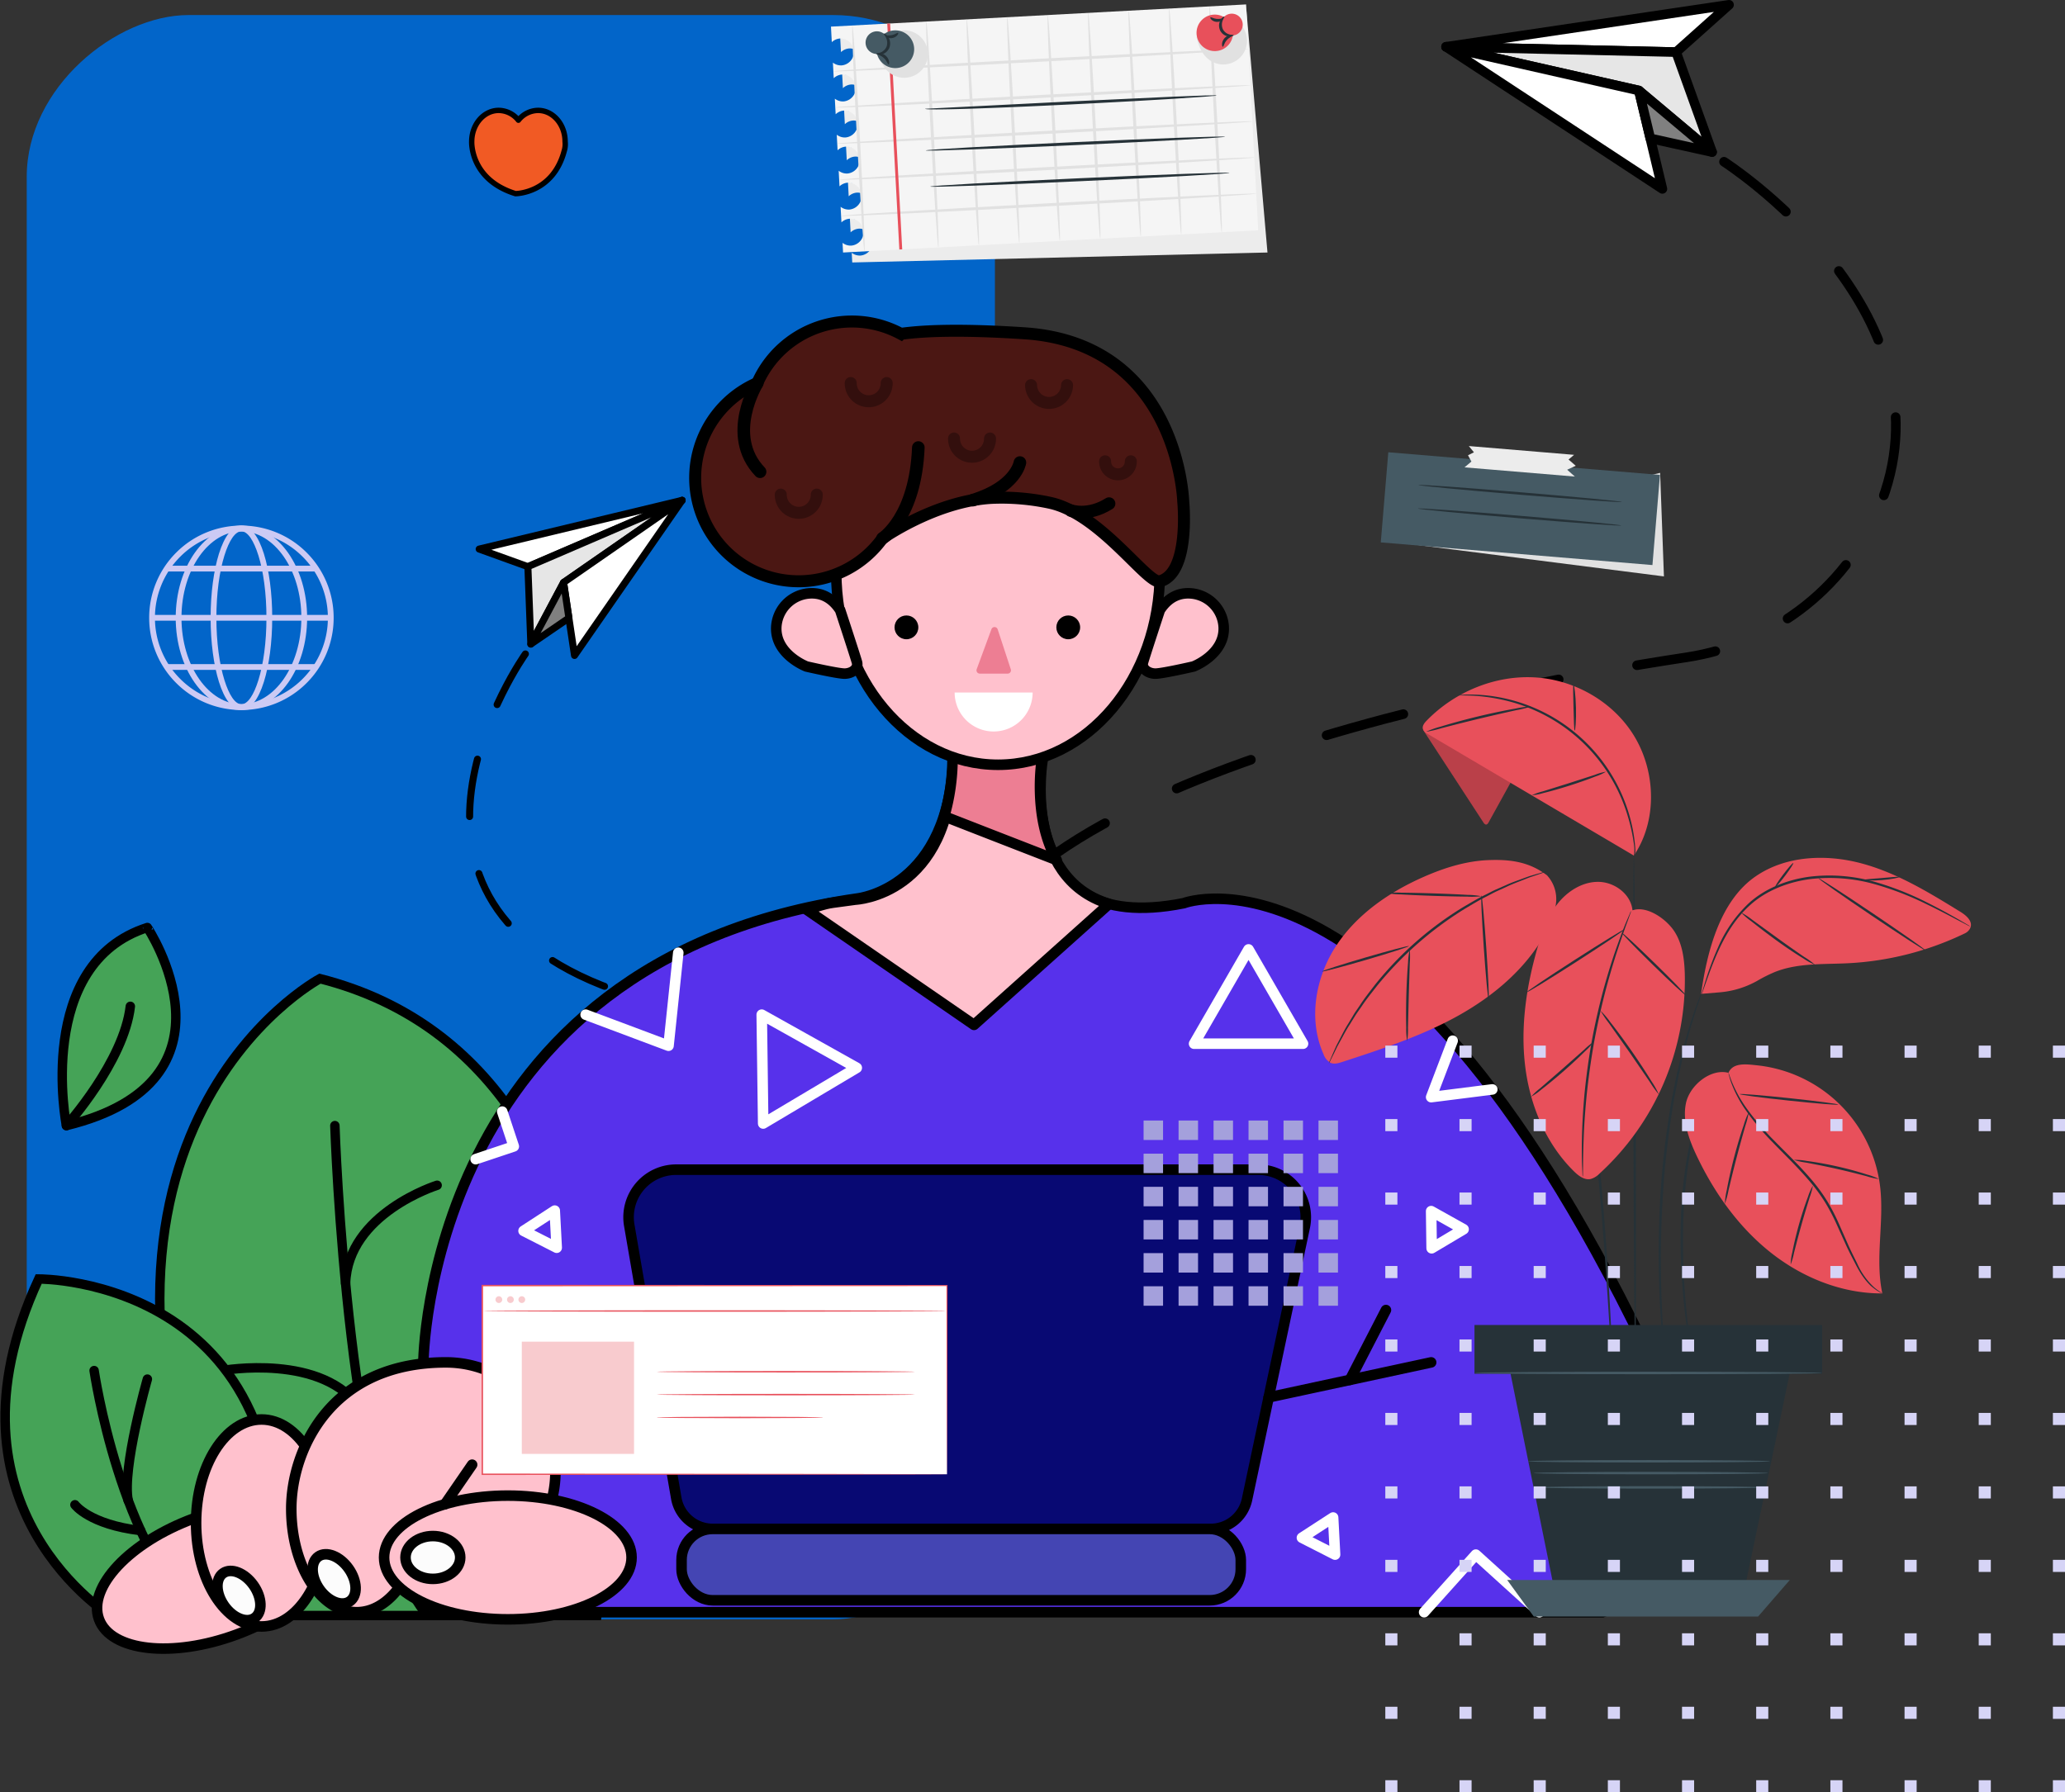 <svg xmlns="http://www.w3.org/2000/svg" width="765.683" height="664.732" viewBox="0 0 765.683 664.732">
  <rect x="0" y="0" width="765.683" height="664.732" fill="#333333" stroke="none"/>
  <g id="Group_4098" data-name="Group 4098" transform="translate(-66.091 -71.422)">
    <rect id="Rectangle_179" data-name="Rectangle 179" width="595" height="359" rx="60" transform="translate(435 77) rotate(90)" fill="#0265c9"/>
    <g id="Group_1791" data-name="Group 1791" transform="translate(228.033 -4244.465)">
      <g id="Group_1545" data-name="Group 1545" transform="translate(146.174 4317.523)">
        <g id="Group_1486" data-name="Group 1486" transform="translate(3.405 2.33)">
          <path id="Path_1070" data-name="Path 1070" d="M296.142,4368.383l.309,5.765a4.893,4.893,0,0,1,3.14-1.366,5,5,0,0,1,.534,9.977,4.895,4.895,0,0,1-3.268-1.023l.309,5.78a4.9,4.9,0,0,1,3.14-1.366,5,5,0,0,1,.534,9.977,4.9,4.9,0,0,1-3.268-1.023l.309,5.78a4.889,4.889,0,0,1,3.14-1.365,5,5,0,0,1,.534,9.976,4.9,4.9,0,0,1-3.268-1.024l.309,5.78a4.9,4.9,0,0,1,3.14-1.366,5,5,0,0,1,.534,9.976,4.9,4.9,0,0,1-3.267-1.022l.308,5.779a4.9,4.9,0,0,1,3.141-1.366,5,5,0,0,1,.534,9.976,4.9,4.9,0,0,1-3.268-1.022l.309,5.779a4.9,4.9,0,0,1,3.14-1.365,5,5,0,0,1,.534,9.976,4.9,4.9,0,0,1-3.268-1.023l.192,3.586,153.966-3.692-7.8-89.682Z" transform="translate(-296.142 -4358.784)" fill="#ececec"/>
        </g>
        <g id="Group_1544" data-name="Group 1544" transform="translate(0 0)">
          <g id="Group_1517" data-name="Group 1517">
            <g id="Group_1487" data-name="Group 1487">
              <path id="Path_1071" data-name="Path 1071" d="M292.366,4364.436l.308,5.766a4.9,4.9,0,0,1,3.141-1.366,5,5,0,0,1,.534,9.977,4.906,4.906,0,0,1-3.268-1.023l.309,5.78a4.9,4.9,0,0,1,3.14-1.366,5,5,0,0,1,.534,9.976,4.894,4.894,0,0,1-3.268-1.022l.309,5.78a4.9,4.9,0,0,1,3.14-1.366,5,5,0,0,1,.534,9.976,4.892,4.892,0,0,1-3.268-1.022l.309,5.779a4.9,4.9,0,0,1,3.14-1.365,5,5,0,0,1,.534,9.976,4.9,4.9,0,0,1-3.268-1.023l.309,5.78a4.9,4.9,0,0,1,3.141-1.365,5,5,0,0,1,.533,9.976,4.9,4.9,0,0,1-3.267-1.023l.309,5.78a4.9,4.9,0,0,1,3.14-1.366,5,5,0,0,1,.534,9.977,4.895,4.895,0,0,1-3.268-1.022l.192,3.586,153.928-8.236-4.482-83.775Z" transform="translate(-292.366 -4356.2)" fill="#f5f5f5"/>
            </g>
            <g id="Group_1489" data-name="Group 1489" transform="translate(0.887 16.539)">
              <g id="Group_1488" data-name="Group 1488">
                <path id="Path_1072" data-name="Path 1072" d="M447.278,4374.58c.017.308-34.43,2.4-76.93,4.674-42.515,2.274-76.981,3.869-77,3.562s34.424-2.4,76.938-4.673S447.261,4374.273,447.278,4374.58Z" transform="translate(-293.35 -4374.542)" fill="#e1e1e1"/>
              </g>
            </g>
            <g id="Group_1491" data-name="Group 1491" transform="translate(1.604 29.943)">
              <g id="Group_1490" data-name="Group 1490">
                <path id="Path_1073" data-name="Path 1073" d="M448.074,4389.445c.016.307-34.431,2.4-76.931,4.672s-76.981,3.87-77,3.563,34.424-2.4,76.938-4.673S448.056,4389.139,448.074,4389.445Z" transform="translate(-294.145 -4389.408)" fill="#e1e1e1"/>
              </g>
            </g>
            <g id="Group_1493" data-name="Group 1493" transform="translate(2.322 43.345)">
              <g id="Group_1492" data-name="Group 1492">
                <path id="Path_1074" data-name="Path 1074" d="M448.869,4404.309c.016.306-34.431,2.4-76.931,4.673s-76.981,3.87-77,3.563,34.423-2.4,76.938-4.674C414.378,4405.6,448.852,4404,448.869,4404.309Z" transform="translate(-294.941 -4404.271)" fill="#e1e1e1"/>
              </g>
            </g>
            <g id="Group_1495" data-name="Group 1495" transform="translate(3.039 56.748)">
              <g id="Group_1494" data-name="Group 1494">
                <path id="Path_1075" data-name="Path 1075" d="M449.664,4419.173c.017.307-34.43,2.4-76.93,4.673-42.515,2.275-76.981,3.87-77,3.563s34.424-2.4,76.938-4.674S449.647,4418.866,449.664,4419.173Z" transform="translate(-295.736 -4419.135)" fill="#e1e1e1"/>
              </g>
            </g>
            <g id="Group_1497" data-name="Group 1497" transform="translate(3.756 70.152)">
              <g id="Group_1496" data-name="Group 1496">
                <path id="Path_1076" data-name="Path 1076" d="M450.46,4434.038c.016.307-34.431,2.4-76.931,4.673s-76.98,3.871-77,3.563,34.424-2.4,76.938-4.674S450.442,4433.731,450.46,4434.038Z" transform="translate(-296.531 -4434)" fill="#e1e1e1"/>
              </g>
            </g>
            <g id="Group_1498" data-name="Group 1498" transform="translate(20.868 7.062)">
              <rect id="Rectangle_471" data-name="Rectangle 471" width="1.067" height="83.896" transform="translate(0 0.057) rotate(-3.063)" fill="#e8505b"/>
            </g>
            <g id="Group_1500" data-name="Group 1500" transform="translate(35.278 6.345)">
              <g id="Group_1499" data-name="Group 1499">
                <path id="Path_1077" data-name="Path 1077" d="M336.041,4447.013c-.307.017-1.558-18.727-2.8-41.857s-1.993-41.9-1.686-41.919,1.559,18.721,2.8,41.86S336.347,4447,336.041,4447.013Z" transform="translate(-331.49 -4363.237)" fill="#e1e1e1"/>
              </g>
            </g>
            <g id="Group_1502" data-name="Group 1502" transform="translate(7.876 7.811)">
              <g id="Group_1501" data-name="Group 1501">
                <path id="Path_1078" data-name="Path 1078" d="M305.651,4448.639c-.307.017-1.559-18.727-2.8-41.856s-1.993-41.9-1.686-41.92,1.558,18.722,2.8,41.86S305.957,4448.621,305.651,4448.639Z" transform="translate(-301.1 -4364.862)" fill="#e1e1e1"/>
              </g>
            </g>
            <g id="Group_1504" data-name="Group 1504" transform="translate(50.286 5.542)">
              <g id="Group_1503" data-name="Group 1503">
                <path id="Path_1079" data-name="Path 1079" d="M352.685,4446.122c-.307.016-1.559-18.726-2.8-41.856s-1.993-41.9-1.686-41.919,1.558,18.722,2.8,41.86S352.991,4446.105,352.685,4446.122Z" transform="translate(-348.134 -4362.347)" fill="#e1e1e1"/>
              </g>
            </g>
            <g id="Group_1506" data-name="Group 1506" transform="translate(65.294 4.738)">
              <g id="Group_1505" data-name="Group 1505">
                <path id="Path_1080" data-name="Path 1080" d="M369.329,4445.23c-.307.017-1.559-18.726-2.8-41.856s-1.993-41.9-1.685-41.919,1.558,18.722,2.8,41.86S369.635,4445.215,369.329,4445.23Z" transform="translate(-364.778 -4361.455)" fill="#e1e1e1"/>
              </g>
            </g>
            <g id="Group_1508" data-name="Group 1508" transform="translate(80.301 3.936)">
              <g id="Group_1507" data-name="Group 1507">
                <path id="Path_1081" data-name="Path 1081" d="M385.972,4444.341c-.307.017-1.558-18.725-2.8-41.856s-1.993-41.9-1.686-41.919,1.559,18.721,2.8,41.86S386.279,4444.324,385.972,4444.341Z" transform="translate(-381.421 -4360.565)" fill="#e1e1e1"/>
              </g>
            </g>
            <g id="Group_1510" data-name="Group 1510" transform="translate(95.309 3.132)">
              <g id="Group_1509" data-name="Group 1509">
                <path id="Path_1082" data-name="Path 1082" d="M402.616,4443.45c-.307.017-1.559-18.726-2.8-41.855s-1.993-41.9-1.686-41.921,1.558,18.723,2.8,41.86S402.922,4443.435,402.616,4443.45Z" transform="translate(-398.065 -4359.674)" fill="#e1e1e1"/>
              </g>
            </g>
            <g id="Group_1512" data-name="Group 1512" transform="translate(110.316 2.33)">
              <g id="Group_1511" data-name="Group 1511">
                <path id="Path_1083" data-name="Path 1083" d="M419.26,4442.559c-.307.017-1.559-18.725-2.8-41.855s-1.993-41.9-1.686-41.919,1.559,18.721,2.8,41.86S419.566,4442.543,419.26,4442.559Z" transform="translate(-414.708 -4358.784)" fill="#e1e1e1"/>
              </g>
            </g>
            <g id="Group_1514" data-name="Group 1514" transform="translate(125.323 1.526)">
              <g id="Group_1513" data-name="Group 1513">
                <path id="Path_1084" data-name="Path 1084" d="M435.9,4441.668c-.307.016-1.558-18.725-2.8-41.855s-1.993-41.9-1.686-41.92,1.559,18.722,2.8,41.86S436.21,4441.652,435.9,4441.668Z" transform="translate(-431.352 -4357.893)" fill="#e1e1e1"/>
              </g>
            </g>
            <g id="Group_1516" data-name="Group 1516" transform="translate(140.331 0.724)">
              <g id="Group_1515" data-name="Group 1515">
                <path id="Path_1085" data-name="Path 1085" d="M452.547,4440.778c-.307.017-1.559-18.727-2.8-41.855s-1.993-41.9-1.686-41.92,1.558,18.722,2.8,41.86S452.853,4440.762,452.547,4440.778Z" transform="translate(-447.996 -4357.003)" fill="#e1e1e1"/>
              </g>
            </g>
          </g>
          <g id="Group_1519" data-name="Group 1519" transform="translate(34.906 33.713)">
            <g id="Group_1518" data-name="Group 1518">
              <path id="Path_1086" data-name="Path 1086" d="M439.182,4393.642a4.026,4.026,0,0,1-1.092.171l-3.143.271-11.573.782c-9.774.607-23.283,1.365-38.207,2.1s-28.449,1.312-38.24,1.616-15.871.338-15.849,0l54.034-2.725,38.221-1.777,11.591-.429,3.154-.062A4.2,4.2,0,0,1,439.182,4393.642Z" transform="translate(-331.078 -4393.589)" fill="#263238"/>
            </g>
          </g>
          <g id="Group_1521" data-name="Group 1521" transform="translate(35.148 49.014)">
            <g id="Group_1520" data-name="Group 1520">
              <path id="Path_1087" data-name="Path 1087" d="M442.326,4410.618c.014.306-24.82,1.7-55.462,3.1s-55.5,2.3-55.517,1.99,24.815-1.694,55.467-3.1S442.311,4410.313,442.326,4410.618Z" transform="translate(-331.346 -4410.558)" fill="#263238"/>
            </g>
          </g>
          <g id="Group_1523" data-name="Group 1523" transform="translate(36.793 62.417)">
            <g id="Group_1522" data-name="Group 1522">
              <path id="Path_1088" data-name="Path 1088" d="M444.15,4425.482c.014.307-24.82,1.7-55.461,3.1s-55.5,2.3-55.518,1.99,24.815-1.7,55.467-3.1S444.135,4425.176,444.15,4425.482Z" transform="translate(-333.17 -4425.422)" fill="#263238"/>
            </g>
          </g>
          <g id="Group_1524" data-name="Group 1524" transform="translate(17.231 9.627)">
            <path id="Path_1089" data-name="Path 1089" d="M311.476,4374.274c.676,3.326,2.123,6.7,4.919,8.63a8.8,8.8,0,1,0,3.237-15.865" transform="translate(-311.476 -4366.877)" fill="#e1e1e1"/>
          </g>
          <g id="Group_1533" data-name="Group 1533" transform="translate(12.83 9.619)">
            <g id="Group_1525" data-name="Group 1525" transform="translate(4.019)">
              <path id="Path_1090" data-name="Path 1090" d="M311.063,4374.246a7,7,0,1,0,6.619-7.369A7,7,0,0,0,311.063,4374.246Z" transform="translate(-311.053 -4366.867)" fill="#455a64"/>
            </g>
            <g id="Group_1526" data-name="Group 1526" transform="translate(0 0.36)">
              <path id="Path_1091" data-name="Path 1091" d="M306.6,4371.695a4.2,4.2,0,1,0,3.972-4.422A4.2,4.2,0,0,0,306.6,4371.695Z" transform="translate(-306.595 -4367.267)" fill="#455a64"/>
            </g>
            <g id="Group_1528" data-name="Group 1528" transform="translate(3.918 1.183)">
              <g id="Group_1527" data-name="Group 1527">
                <path id="Path_1092" data-name="Path 1092" d="M310.943,4375.672c.033-.169.66-.111,1.518-.43a4,4,0,0,0,2.389-2.321,4.326,4.326,0,0,0-.322-3.354c-.424-.818-.914-1.208-.823-1.353.053-.119.766.048,1.478.916a4.43,4.43,0,0,1,.716,4.164,4.217,4.217,0,0,1-3.244,2.71C311.534,4376.17,310.9,4375.794,310.943,4375.672Z" transform="translate(-310.941 -4368.18)" fill="#263238"/>
              </g>
            </g>
            <g id="Group_1530" data-name="Group 1530" transform="translate(7.419 0.903)">
              <g id="Group_1529" data-name="Group 1529">
                <path id="Path_1093" data-name="Path 1093" d="M314.846,4368.958c.15-.272,1.2.046,2.377-.24,1.181-.255,1.99-1,2.243-.822.28.124-.321,1.5-1.995,1.906C315.791,4370.171,314.647,4369.19,314.846,4368.958Z" transform="translate(-314.823 -4367.869)" fill="#263238"/>
              </g>
            </g>
            <g id="Group_1532" data-name="Group 1532" transform="translate(4.399 8.478)">
              <g id="Group_1531" data-name="Group 1531">
                <path id="Path_1094" data-name="Path 1094" d="M315.6,4380.425c-.31.024-.6-1.3-1.7-2.324-1.082-1.042-2.424-1.259-2.417-1.571-.074-.3,1.685-.623,3.181.762C316.125,4378.708,315.9,4380.482,315.6,4380.425Z" transform="translate(-311.474 -4376.27)" fill="#263238"/>
              </g>
            </g>
          </g>
          <g id="Group_1534" data-name="Group 1534" transform="translate(135.552 4.685)">
            <path id="Path_1095" data-name="Path 1095" d="M442.7,4368.792c.677,3.327,2.124,6.7,4.92,8.63a8.8,8.8,0,1,0,3.237-15.865" transform="translate(-442.696 -4361.396)" fill="#e1e1e1"/>
          </g>
          <g id="Group_1543" data-name="Group 1543" transform="translate(135.552 3.436)">
            <g id="Group_1535" data-name="Group 1535" transform="translate(0 0.341)">
              <path id="Path_1096" data-name="Path 1096" d="M456.223,4366.8a6.768,6.768,0,1,1-7.12-6.4A6.769,6.769,0,0,1,456.223,4366.8Z" transform="translate(-442.696 -4360.389)" fill="#e8505b"/>
            </g>
            <g id="Group_1536" data-name="Group 1536" transform="translate(9.008)">
              <path id="Path_1097" data-name="Path 1097" d="M460.8,4363.855a4.062,4.062,0,1,1-4.272-3.839A4.062,4.062,0,0,1,460.8,4363.855Z" transform="translate(-452.686 -4360.011)" fill="#e8505b"/>
            </g>
            <g id="Group_1538" data-name="Group 1538" transform="translate(8.345 1.075)">
              <g id="Group_1537" data-name="Group 1537">
                <path id="Path_1098" data-name="Path 1098" d="M457.371,4368.11c.057.118-.514.55-1.61.509a4.08,4.08,0,0,1-3.412-2.275,4.283,4.283,0,0,1,.264-4.089c.6-.908,1.271-1.139,1.337-1.025.105.134-.322.562-.64,1.39a4.181,4.181,0,0,0,.042,3.242,3.867,3.867,0,0,0,2.519,1.978C456.724,4368.062,457.321,4367.947,457.371,4368.11Z" transform="translate(-451.951 -4361.203)" fill="#263238"/>
              </g>
            </g>
            <g id="Group_1540" data-name="Group 1540" transform="translate(5.091 1.339)">
              <g id="Group_1539" data-name="Group 1539">
                <path id="Path_1099" data-name="Path 1099" d="M452.944,4362.081c.221.21-.777,1.282-2.438,1.1-1.658-.215-2.375-1.492-2.111-1.645.234-.206,1.09.417,2.242.541C451.786,4362.23,452.766,4361.826,452.944,4362.081Z" transform="translate(-448.342 -4361.496)" fill="#263238"/>
              </g>
            </g>
            <g id="Group_1542" data-name="Group 1542" transform="translate(9.447 7.897)">
              <g id="Group_1541" data-name="Group 1541">
                <path id="Path_1100" data-name="Path 1100" d="M453.478,4373.132c-.295.088-.7-1.6.566-3.118,1.3-1.492,3.033-1.353,2.993-1.048.038.308-1.221.664-2.147,1.771C453.942,4371.823,453.788,4373.122,453.478,4373.132Z" transform="translate(-453.173 -4368.769)" fill="#263238"/>
              </g>
            </g>
          </g>
        </g>
      </g>
      <path id="Path_1101" data-name="Path 1101" stroke="#000" d="M641.886,4403.112s85.171,54.554,58.57,125.7c-11.624,31.089-39.618,53.1-72.433,58.083-79.354,12.048-283.447,51.524-271.167,137.527,15.222,106.608,94.771,82.347,94.771,82.347" fill="none" transform="translate(-164.577 -27.233)" stroke-linecap="round" stroke-linejoin="round" stroke-width="3.563" stroke-dasharray="29.517"/>
      <g id="Group_1546" data-name="Group 1546" transform="translate(374.254 4317.668)">
        <path id="Path_1102" data-name="Path 1102" d="M729.128,4317.669l-19.617,17.546-85.3-1.967Z" transform="translate(-624.214 -4317.669)" fill="#fff" stroke="#000" stroke-linecap="round" stroke-linejoin="round" stroke-width="3.563"/>
        <path id="Path_1103" data-name="Path 1103" d="M709.511,4342.5l13.326,37.056-27.14-22.807-71.483-16.215Z" transform="translate(-624.214 -4324.958)" fill="#e6e6e6" stroke="#000" stroke-linecap="round" stroke-linejoin="round" stroke-width="3.563"/>
        <path id="Path_1104" data-name="Path 1104" d="M695.7,4356.753l8.715,36.478-80.2-52.693Z" transform="translate(-624.214 -4324.958)" fill="#fff" stroke="#000" stroke-linecap="round" stroke-linejoin="round" stroke-width="3.563"/>
        <path id="Path_1105" data-name="Path 1105" d="M756.279,4387.146l-22.9-5.055-4.241-17.751Z" transform="translate(-657.657 -4332.544)" fill="gray" stroke="#000" stroke-linecap="round" stroke-linejoin="round" stroke-width="3.563"/>
      </g>
      <path id="Path_1106" data-name="Path 1106" stroke="#000" d="M113.437,4671.044s-65.892,92.7,37.488,126.176c0,0,224.291-62.786,243.074,13.517s-41.674,81.586-41.674,81.586" fill="none" transform="translate(-80.567 -112.631)" stroke-linecap="round" stroke-linejoin="round" stroke-width="2.6" stroke-dasharray="21.539"/>
      <g id="Group_1547" data-name="Group 1547" transform="translate(15.731 4501.447)">
        <path id="Path_1107" data-name="Path 1107" d="M97.961,4605.505l18.063,6.522,57.191-24.6Z" transform="translate(-97.961 -4587.427)" fill="#fff" stroke="#000" stroke-linecap="round" stroke-linejoin="round" stroke-width="2.6"/>
        <path id="Path_1108" data-name="Path 1108" d="M124.474,4612.028l1.091,28.714,12.146-22.839,43.954-30.476Z" transform="translate(-106.411 -4587.427)" fill="#e6e6e6" stroke="#000" stroke-linecap="round" stroke-linejoin="round" stroke-width="2.6"/>
        <path id="Path_1109" data-name="Path 1109" d="M143.9,4617.9l4.054,27.065,39.9-57.541Z" transform="translate(-112.604 -4587.427)" fill="#fff" stroke="#000" stroke-linecap="round" stroke-linejoin="round" stroke-width="2.6"/>
        <path id="Path_1110" data-name="Path 1110" d="M126.076,4655l14.119-9.669-1.973-13.171Z" transform="translate(-106.922 -4601.684)" fill="gray" stroke="#000" stroke-linecap="round" stroke-linejoin="round" stroke-width="2.6"/>
      </g>
      <g id="Group_1551" data-name="Group 1551" transform="translate(-160.033 4659.879)">
        <g id="Group_1548" data-name="Group 1548" transform="translate(57.332 18.96)">
          <path id="Path_1111" data-name="Path 1111" d="M-16.483,4847.81s-109.812,58.461-30.811,236.214H86.219S117.029,4881.78-16.483,4847.81Z" transform="translate(75.878 -4847.81)" fill="#45a357" stroke="#000" stroke-miterlimit="10" stroke-width="3.499"/>
          <path id="Path_1112" data-name="Path 1112" d="M19.422,4927.822s4.74,147.732,34.365,181.7" transform="translate(45.504 -4873.312)" fill="#45a357" stroke="#000" stroke-linecap="round" stroke-linejoin="round" stroke-width="3.499"/>
          <path id="Path_1113" data-name="Path 1113" d="M59.2,4960.292s-33.132,10.4-33.946,36.4" transform="translate(43.644 -4883.66)" fill="#45a357" stroke="#000" stroke-linecap="round" stroke-linejoin="round" stroke-width="3.499"/>
          <path id="Path_1114" data-name="Path 1114" d="M-42.037,5060.7s37.913-6.836,51.742,14.752" transform="translate(65.092 -4915.335)" fill="#45a357" stroke="#000" stroke-linecap="round" stroke-linejoin="round" stroke-width="3.499"/>
          <path id="Path_1115" data-name="Path 1115" d="M65.846,5106.4A30.083,30.083,0,0,0,46.1,5130.157" transform="translate(37 -4930.23)" fill="#45a357" stroke="#000" stroke-linecap="round" stroke-linejoin="round" stroke-width="3.499"/>
        </g>
        <g id="Group_1549" data-name="Group 1549" transform="translate(0 130.351)">
          <path id="Path_1116" data-name="Path 1116" d="M-119.937,5136.926s-67.151-40.29-27.65-125.612c0,0,103.492-.79,86.112,125.612Z" transform="translate(160.033 -5011.314)" fill="#45a357" stroke="#000" stroke-miterlimit="10" stroke-width="3.499"/>
          <path id="Path_1117" data-name="Path 1117" d="M-111.614,5061.179s9.8,67.15,40.053,91.64" transform="translate(144.601 -5027.208)" fill="none" stroke="#000" stroke-linecap="round" stroke-linejoin="round" stroke-width="3.499"/>
          <path id="Path_1118" data-name="Path 1118" d="M-86.128,5065.816s-9.48,33.181-7.11,45.031" transform="translate(138.865 -5028.685)" fill="none" stroke="#000" stroke-linecap="round" stroke-linejoin="round" stroke-width="3.499"/>
          <path id="Path_1119" data-name="Path 1119" d="M-122.051,5134.233s5.322,7.325,24.386,9.587" transform="translate(147.927 -5050.492)" fill="none" stroke="#000" stroke-linecap="round" stroke-linejoin="round" stroke-width="3.499"/>
        </g>
        <g id="Group_1550" data-name="Group 1550" transform="translate(21.168)">
          <path id="Path_1120" data-name="Path 1120" d="M-127.413,4893.45s-11.85-60.041,30.02-73.471C-97.393,4819.979-59.473,4876.86-127.413,4893.45Z" transform="translate(128.961 -4819.979)" fill="#45a357" stroke="#000" stroke-linecap="round" stroke-linejoin="round" stroke-width="3.499"/>
          <path id="Path_1121" data-name="Path 1121" d="M-126.689,4907.125s21.33-23.7,23.7-44.241" transform="translate(128.237 -4833.654)" fill="#45a357" stroke="#000" stroke-linecap="round" stroke-linejoin="round" stroke-width="3.499"/>
        </g>
      </g>
      <g id="Group_1572" data-name="Group 1572" transform="translate(-133.161 4435.128)">
        <ellipse id="Ellipse_74" data-name="Ellipse 74" cx="10.147" cy="5.869" rx="10.147" ry="5.869" transform="translate(6.613 471.163) rotate(-45)" fill="#d4145a" stroke="#000" stroke-miterlimit="10" stroke-width="3.908"/>
        <ellipse id="Ellipse_75" data-name="Ellipse 75" cx="45.883" cy="22.942" rx="45.883" ry="22.942" transform="translate(0 459.793) rotate(-20.234)" fill="#ffc1cd" stroke="#000" stroke-miterlimit="10" stroke-width="3.908"/>
        <ellipse id="Ellipse_76" data-name="Ellipse 76" cx="24.265" cy="38.383" rx="24.265" ry="38.383" transform="translate(43.927 407.213)" fill="#ffc1cd" stroke="#000" stroke-miterlimit="10" stroke-width="3.908"/>
        <ellipse id="Ellipse_77" data-name="Ellipse 77" cx="6.618" cy="10.147" rx="6.618" ry="10.147" transform="matrix(0.817, -0.577, 0.577, 0.817, 48.549, 468.042)" fill="#fcfcfc" stroke="#000" stroke-miterlimit="10" stroke-width="3.908"/>
        <path id="Path_1122" data-name="Path 1122" d="M67.579,4951.43s.441-149.566,161.033-172.508c0,0,34.761-3.774,35.469-53.947h33.186s-13.948,68.947,52.23,55.712c0,0,82.061-31.766,180,183.534,0,0,34.412,58.236-24.706,79.413h-399.2Z" transform="translate(60.615 -4564.948)" fill="#5731eb" stroke="#000" stroke-miterlimit="10" stroke-width="3.908"/>
        <path id="Path_1123" data-name="Path 1123" d="M53.051,5056.721c-43.236,0-57.354,33.067-57.354,54.266s10.864,38.382,24.265,38.382c7.569,0,14.327-5.483,18.777-14.074a40.59,40.59,0,1,0,14.312-78.574Z" transform="translate(83.525 -4670.684)" fill="#ffc1cd" stroke="#000" stroke-miterlimit="10" stroke-width="3.908"/>
        <ellipse id="Ellipse_78" data-name="Ellipse 78" cx="45.883" cy="22.942" rx="45.883" ry="22.942" transform="translate(113.635 435.449)" fill="#ffc1cd" stroke="#000" stroke-miterlimit="10" stroke-width="3.908"/>
        <path id="Path_1124" data-name="Path 1124" d="M395.13,5085.049H210.5a13.749,13.749,0,0,1-13.549-11.416l-17.423-101.187a17.641,17.641,0,0,1,17.385-20.635H412.736a17.641,17.641,0,0,1,17.257,21.3L408.58,5074.151A13.748,13.748,0,0,1,395.13,5085.049Z" transform="translate(25.017 -4637.247)" fill="#080973" stroke="#000" stroke-miterlimit="10" stroke-width="3.908"/>
        <rect id="Rectangle_472" data-name="Rectangle 472" width="207.357" height="26.471" rx="11.527" transform="translate(223.931 447.802)" fill="#4445b3" stroke="#000" stroke-miterlimit="10" stroke-width="3.908"/>
        <ellipse id="Ellipse_79" data-name="Ellipse 79" cx="10.147" cy="7.941" rx="10.147" ry="7.941" transform="translate(121.576 450.449)" fill="#fcfcfc" stroke="#000" stroke-miterlimit="10" stroke-width="3.908"/>
        <ellipse id="Ellipse_80" data-name="Ellipse 80" cx="6.618" cy="10.147" rx="6.618" ry="10.147" transform="matrix(0.817, -0.577, 0.577, 0.817, 83.844, 461.865)" fill="#fcfcfc" stroke="#000" stroke-miterlimit="10" stroke-width="3.908"/>
        <line id="Line_20" data-name="Line 20" y1="14.654" x2="10.083" transform="translate(136.199 423.978)" fill="#fff" stroke="#000" stroke-linecap="round" stroke-linejoin="round" stroke-width="3.908"/>
        <line id="Line_21" data-name="Line 21" y1="12.983" x2="60.252" transform="translate(441.626 386.036)" fill="none" stroke="#000" stroke-linecap="round" stroke-linejoin="round" stroke-width="3.908"/>
        <line id="Line_22" data-name="Line 22" x1="13.361" y2="25.904" transform="translate(471.752 366.624)" fill="none" stroke="#000" stroke-linecap="round" stroke-linejoin="round" stroke-width="3.908"/>
        <path id="Path_1125" data-name="Path 1125" d="M338.235,4827.106l50.078-44.856c-32.168-9.9-24.659-53.209-24.659-53.209H330.468c-.709,50.172-36.227,51.619-36.227,51.619-12.08,1.726-7.765.653-18.1,3.694Z" transform="translate(-5.86 -4566.244)" fill="#ffc1cd" stroke="#000" stroke-linecap="round" stroke-linejoin="round" stroke-width="3.908"/>
        <g id="Group_1552" data-name="Group 1552" transform="translate(395.25 296.334)">
          <rect id="Rectangle_473" data-name="Rectangle 473" width="7.219" height="7.219" fill="#a4a0dc"/>
          <rect id="Rectangle_474" data-name="Rectangle 474" width="7.219" height="7.219" transform="translate(12.972)" fill="#a4a0dc"/>
          <rect id="Rectangle_475" data-name="Rectangle 475" width="7.219" height="7.219" transform="translate(25.943)" fill="#a4a0dc"/>
          <rect id="Rectangle_476" data-name="Rectangle 476" width="7.219" height="7.219" transform="translate(38.915)" fill="#a4a0dc"/>
          <rect id="Rectangle_477" data-name="Rectangle 477" width="7.219" height="7.219" transform="translate(51.886)" fill="#a4a0dc"/>
          <rect id="Rectangle_478" data-name="Rectangle 478" width="7.219" height="7.219" transform="translate(64.858)" fill="#a4a0dc"/>
          <rect id="Rectangle_479" data-name="Rectangle 479" width="7.219" height="7.219" transform="translate(0 12.295)" fill="#a4a0dc"/>
          <rect id="Rectangle_480" data-name="Rectangle 480" width="7.219" height="7.219" transform="translate(12.972 12.295)" fill="#a4a0dc"/>
          <rect id="Rectangle_481" data-name="Rectangle 481" width="7.219" height="7.219" transform="translate(25.943 12.295)" fill="#a4a0dc"/>
          <rect id="Rectangle_482" data-name="Rectangle 482" width="7.219" height="7.219" transform="translate(38.915 12.295)" fill="#a4a0dc"/>
          <rect id="Rectangle_483" data-name="Rectangle 483" width="7.219" height="7.219" transform="translate(51.886 12.295)" fill="#a4a0dc"/>
          <rect id="Rectangle_484" data-name="Rectangle 484" width="7.219" height="7.219" transform="translate(64.858 12.295)" fill="#a4a0dc"/>
          <rect id="Rectangle_485" data-name="Rectangle 485" width="7.219" height="7.219" transform="translate(0 24.59)" fill="#a4a0dc"/>
          <rect id="Rectangle_486" data-name="Rectangle 486" width="7.219" height="7.219" transform="translate(12.972 24.59)" fill="#a4a0dc"/>
          <rect id="Rectangle_487" data-name="Rectangle 487" width="7.219" height="7.219" transform="translate(25.943 24.59)" fill="#a4a0dc"/>
          <rect id="Rectangle_488" data-name="Rectangle 488" width="7.219" height="7.219" transform="translate(38.915 24.59)" fill="#a4a0dc"/>
          <rect id="Rectangle_489" data-name="Rectangle 489" width="7.219" height="7.219" transform="translate(51.886 24.59)" fill="#a4a0dc"/>
          <rect id="Rectangle_490" data-name="Rectangle 490" width="7.219" height="7.219" transform="translate(64.858 24.59)" fill="#a4a0dc"/>
          <rect id="Rectangle_491" data-name="Rectangle 491" width="7.219" height="7.219" transform="translate(0 36.884)" fill="#a4a0dc"/>
          <rect id="Rectangle_492" data-name="Rectangle 492" width="7.219" height="7.219" transform="translate(12.972 36.884)" fill="#a4a0dc"/>
          <rect id="Rectangle_493" data-name="Rectangle 493" width="7.219" height="7.219" transform="translate(25.943 36.884)" fill="#a4a0dc"/>
          <rect id="Rectangle_494" data-name="Rectangle 494" width="7.219" height="7.219" transform="translate(38.915 36.884)" fill="#a4a0dc"/>
          <rect id="Rectangle_495" data-name="Rectangle 495" width="7.219" height="7.219" transform="translate(51.886 36.884)" fill="#a4a0dc"/>
          <rect id="Rectangle_496" data-name="Rectangle 496" width="7.219" height="7.219" transform="translate(64.858 36.884)" fill="#a4a0dc"/>
          <rect id="Rectangle_497" data-name="Rectangle 497" width="7.219" height="7.219" transform="translate(0 49.179)" fill="#a4a0dc"/>
          <rect id="Rectangle_498" data-name="Rectangle 498" width="7.219" height="7.219" transform="translate(12.972 49.179)" fill="#a4a0dc"/>
          <rect id="Rectangle_499" data-name="Rectangle 499" width="7.219" height="7.219" transform="translate(25.943 49.179)" fill="#a4a0dc"/>
          <rect id="Rectangle_500" data-name="Rectangle 500" width="7.219" height="7.219" transform="translate(38.915 49.179)" fill="#a4a0dc"/>
          <rect id="Rectangle_501" data-name="Rectangle 501" width="7.219" height="7.219" transform="translate(51.886 49.179)" fill="#a4a0dc"/>
          <rect id="Rectangle_502" data-name="Rectangle 502" width="7.219" height="7.219" transform="translate(64.858 49.179)" fill="#a4a0dc"/>
          <rect id="Rectangle_503" data-name="Rectangle 503" width="7.219" height="7.219" transform="translate(0 61.474)" fill="#a4a0dc"/>
          <rect id="Rectangle_504" data-name="Rectangle 504" width="7.219" height="7.219" transform="translate(12.972 61.474)" fill="#a4a0dc"/>
          <rect id="Rectangle_505" data-name="Rectangle 505" width="7.219" height="7.219" transform="translate(25.943 61.474)" fill="#a4a0dc"/>
          <rect id="Rectangle_506" data-name="Rectangle 506" width="7.219" height="7.219" transform="translate(38.915 61.474)" fill="#a4a0dc"/>
          <rect id="Rectangle_507" data-name="Rectangle 507" width="7.219" height="7.219" transform="translate(51.886 61.474)" fill="#a4a0dc"/>
          <rect id="Rectangle_508" data-name="Rectangle 508" width="7.219" height="7.219" transform="translate(64.858 61.474)" fill="#a4a0dc"/>
        </g>
        <g id="Group_1571" data-name="Group 1571" transform="translate(149.784 357.268)">
          <g id="Group_1556" data-name="Group 1556" transform="translate(0)">
            <g id="Group_1553" data-name="Group 1553" transform="translate(0.273 0.273)">
              <rect id="Rectangle_509" data-name="Rectangle 509" width="172.301" height="69.986" fill="#fff"/>
            </g>
            <g id="Group_1555" data-name="Group 1555">
              <g id="Group_1554" data-name="Group 1554">
                <path id="Path_1126" data-name="Path 1126" d="M271.844,5084.751s-.013-.43-.02-1.249-.012-2.042-.02-3.631c-.011-3.193-.027-7.885-.048-13.928-.025-12.079-.06-29.553-.1-51.177l.191.191-172.289.082h-.012l.273-.273c0,24.508-.008,48.165-.012,69.985l-.261-.261,123.536.124,35.837.073,9.592.033,2.483.016c.559,0,.853.016.853.016s-.272.011-.821.017l-2.453.016-9.537.033-35.777.073-123.713.123h-.261v-.261c0-21.82-.008-45.477-.012-69.985v-.273h.285l172.289.081h.192v.192c-.044,21.673-.079,39.186-.1,51.293-.02,6.024-.037,10.7-.047,13.884-.01,1.574-.016,2.776-.021,3.6S271.844,5084.751,271.844,5084.751Z" transform="translate(-99.27 -5014.493)" fill="#e8505b"/>
              </g>
            </g>
          </g>
          <g id="Group_1558" data-name="Group 1558" transform="translate(0.446 9.438)">
            <g id="Group_1557" data-name="Group 1557">
              <path id="Path_1127" data-name="Path 1127" d="M99.924,5028.62c0-.15,38.512-.272,86.009-.272,47.513,0,86.018.122,86.018.272s-38.5.273-86.018.273C138.436,5028.893,99.924,5028.771,99.924,5028.62Z" transform="translate(-99.924 -5028.348)" fill="#e8505b"/>
            </g>
          </g>
          <g id="Group_1562" data-name="Group 1562" transform="translate(5.158 4.239)">
            <g id="Group_1559" data-name="Group 1559" opacity="0.3">
              <path id="Path_1128" data-name="Path 1128" d="M109.341,5021.966a1.25,1.25,0,1,1-1.25-1.251A1.25,1.25,0,0,1,109.341,5021.966Z" transform="translate(-106.841 -5020.715)" fill="#e8505b"/>
            </g>
            <g id="Group_1560" data-name="Group 1560" transform="translate(4.285)" opacity="0.3">
              <path id="Path_1129" data-name="Path 1129" d="M115.631,5021.966a1.25,1.25,0,1,1-1.25-1.251A1.251,1.251,0,0,1,115.631,5021.966Z" transform="translate(-113.13 -5020.715)" fill="#e8505b"/>
            </g>
            <g id="Group_1561" data-name="Group 1561" transform="translate(8.508)" opacity="0.3">
              <path id="Path_1130" data-name="Path 1130" d="M121.83,5021.966a1.25,1.25,0,1,1-1.251-1.251A1.251,1.251,0,0,1,121.83,5021.966Z" transform="translate(-119.329 -5020.715)" fill="#e8505b"/>
            </g>
          </g>
          <g id="Group_1563" data-name="Group 1563" transform="translate(14.916 21.086)" opacity="0.3">
            <rect id="Rectangle_510" data-name="Rectangle 510" width="41.617" height="41.617" fill="#e8505b"/>
          </g>
          <g id="Group_1570" data-name="Group 1570" transform="translate(64.993 31.966)">
            <g id="Group_1565" data-name="Group 1565">
              <g id="Group_1564" data-name="Group 1564">
                <path id="Path_1131" data-name="Path 1131" d="M290.329,5061.688c0,.151-21.416.272-47.827.272s-47.832-.122-47.832-.272,21.411-.273,47.832-.273S290.329,5061.537,290.329,5061.688Z" transform="translate(-194.669 -5061.415)" fill="#e8505b"/>
              </g>
            </g>
            <g id="Group_1567" data-name="Group 1567" transform="translate(0 8.478)">
              <g id="Group_1566" data-name="Group 1566">
                <path id="Path_1132" data-name="Path 1132" d="M290.329,5074.131c0,.151-21.416.274-47.827.274s-47.832-.123-47.832-.274,21.411-.272,47.832-.272S290.329,5073.981,290.329,5074.131Z" transform="translate(-194.669 -5073.859)" fill="#e8505b"/>
              </g>
            </g>
            <g id="Group_1569" data-name="Group 1569" transform="translate(0 16.957)">
              <g id="Group_1568" data-name="Group 1568">
                <path id="Path_1133" data-name="Path 1133" d="M256.249,5086.577a2.659,2.659,0,0,1-.625.056l-1.794.05-6.6.087-21.77.08-21.774-.08-6.6-.087-1.794-.05a2.659,2.659,0,0,1-.625-.056,2.7,2.7,0,0,1,.625-.055l1.794-.051,6.6-.087,21.774-.079,21.77.079,6.6.087,1.794.051A2.7,2.7,0,0,1,256.249,5086.577Z" transform="translate(-194.669 -5086.305)" fill="#e8505b"/>
              </g>
            </g>
          </g>
        </g>
        <path id="Path_1134" data-name="Path 1134" d="M392.777,4765.575c-9.17-16.185-5.434-37.826-5.434-37.826H354.157a78.445,78.445,0,0,1-3.058,21.594C364.172,4754.461,381.794,4761.312,392.777,4765.575Z" transform="translate(-29.751 -4565.833)" fill="#ed7e93" stroke="#000" stroke-linecap="round" stroke-linejoin="round" stroke-width="3.908"/>
        <ellipse id="Ellipse_81" data-name="Ellipse 81" cx="60.001" cy="71.472" rx="60.001" ry="71.472" transform="translate(281.285 21.45)" fill="#ffc1cd" stroke="#000" stroke-miterlimit="10" stroke-width="3.908"/>
        <path id="Path_1135" data-name="Path 1135" d="M270.859,4665.181s-11.614-4.424-11.2-14.587a13.226,13.226,0,0,1,11.952-12.5c3.841-.353,8.261.822,11.732,6.188,0,0,5.53,16.821,6.228,19.3s-1.949,4.245-4.6,4.245S270.859,4665.181,270.859,4665.181Z" transform="translate(-0.603 -4537.238)" fill="#ffc1cd" stroke="#000" stroke-miterlimit="10" stroke-width="3.908"/>
        <path id="Path_1136" data-name="Path 1136" d="M477.935,4665.181s11.614-4.424,11.2-14.587a13.225,13.225,0,0,0-11.952-12.5c-3.84-.353-8.261.822-11.731,6.188,0,0-5.531,16.821-6.229,19.3s1.949,4.245,4.6,4.245S477.935,4665.181,477.935,4665.181Z" transform="translate(-64.176 -4537.238)" fill="#ffc1cd" stroke="#000" stroke-miterlimit="10" stroke-width="3.908"/>
        <circle id="Ellipse_82" data-name="Ellipse 82" cx="4.412" cy="4.412" r="4.412" transform="translate(302.903 109.019)"/>
        <circle id="Ellipse_83" data-name="Ellipse 83" cx="4.412" cy="4.412" r="4.412" transform="translate(362.904 109.019)"/>
        <path id="Path_1137" data-name="Path 1137" d="M371.2,4706.507a14.458,14.458,0,0,0,14.458-14.458H356.742A14.458,14.458,0,0,0,371.2,4706.507Z" transform="translate(-31.549 -4554.454)" fill="#fff"/>
        <path id="Path_1138" data-name="Path 1138" d="M369.853,4673.684h10.338a1.222,1.222,0,0,0,1.161-1.6l-4.87-14.833a1.222,1.222,0,0,0-2.307-.042l-5.469,14.833A1.223,1.223,0,0,0,369.853,4673.684Z" transform="translate(-35.338 -4543.094)" fill="#ed7e93"/>
        <path id="Path_1139" data-name="Path 1139" d="M396.487,4556.783s-1.707-58.58-58.906-62.336c-23.348-1.533-37.362-.979-45.775.213a38.363,38.363,0,0,0-53.237,18.242,38.351,38.351,0,1,0,46.421,57.581h0s19.672-13.9,40.6-15a85.161,85.161,0,0,1,21.33,1.8c18.82,3.949,36.312,30.366,40.9,29.141C399.148,4583.4,396.487,4556.783,396.487,4556.783Z" transform="translate(13.463 -4490.081)" fill="#4b1713" stroke="#000" stroke-miterlimit="10" stroke-width="4.445"/>
        <path id="Path_1140" data-name="Path 1140" d="M317.491,4592.347s12.245-7.709,13.275-33.67" transform="translate(-19.039 -4511.944)" fill="#4b1713" stroke="#000" stroke-linecap="round" stroke-linejoin="round" stroke-width="4.669"/>
        <path id="Path_1141" data-name="Path 1141" d="M247,4523.579s-11.965,19.318,1.016,32.9" transform="translate(5.031 -4500.758)" fill="#4b1713" stroke="#000" stroke-linecap="round" stroke-linejoin="round" stroke-width="4.669"/>
        <path id="Path_1142" data-name="Path 1142" d="M507.249,4831.9l10.1,17.485,10.1,17.485H487.059l10.1-17.485Z" transform="translate(-73.085 -4599.027)" fill="none" stroke="#fff" stroke-linecap="round" stroke-linejoin="round" stroke-width="3.908"/>
        <path id="Path_1143" data-name="Path 1143" d="M251.747,4867.416l17.619,9.861,17.619,9.861-17.349,10.327-17.349,10.328-.269-20.188Z" transform="translate(1.915 -4610.348)" fill="none" stroke="#fff" stroke-linecap="round" stroke-linejoin="round" stroke-width="3.908"/>
        <path id="Path_1144" data-name="Path 1144" d="M679.877,5066.632l13.609,7.617,13.609,7.617-13.4,7.978-13.4,7.978-.208-15.595Z" transform="translate(-134.541 -4673.844)" fill="none" stroke="#fff" stroke-linecap="round" stroke-linejoin="round" stroke-width="3.908"/>
        <path id="Path_1145" data-name="Path 1145" d="M616.088,4974.375l6.014,3.366,6.014,3.366-5.922,3.526-5.922,3.524-.092-6.891Z" transform="translate(-114.21 -4644.438)" fill="none" stroke="#fff" stroke-linecap="round" stroke-linejoin="round" stroke-width="3.908"/>
        <path id="Path_1146" data-name="Path 1146" d="M133.683,4974.1l.362,6.883.362,6.882-6.142-3.127-6.142-3.127,5.779-3.755Z" transform="translate(43.229 -4644.35)" fill="none" stroke="#fff" stroke-linecap="round" stroke-linejoin="round" stroke-width="3.908"/>
        <path id="Path_1147" data-name="Path 1147" d="M557.319,5141.167l.362,6.882.362,6.882L551.9,5151.8l-6.142-3.128,5.779-3.755Z" transform="translate(-91.795 -4697.6)" fill="none" stroke="#fff" stroke-linecap="round" stroke-linejoin="round" stroke-width="3.908"/>
        <path id="Path_1148" data-name="Path 1148" d="M155.911,4856.678l30.727,11.527,3.623-34.481" transform="translate(32.461 -4599.609)" fill="none" stroke="#fff" stroke-linecap="round" stroke-linejoin="round" stroke-width="3.908"/>
        <path id="Path_1149" data-name="Path 1149" d="M612.264,5182.725l19.171-21.354L655,5182.725" transform="translate(-112.991 -4704.039)" fill="none" stroke="#fff" stroke-linecap="round" stroke-linejoin="round" stroke-width="3.908"/>
        <path id="Path_1150" data-name="Path 1150" d="M105.9,4920.2l4.285,12.908-14.148,4.738" transform="translate(51.545 -4627.172)" fill="none" stroke="#fff" stroke-linecap="round" stroke-linejoin="round" stroke-width="3.908"/>
        <path id="Path_1151" data-name="Path 1151" d="M624.066,4881.606l-7.979,20.931,22.677-2.866" transform="translate(-114.21 -4614.871)" fill="none" stroke="#fff" stroke-linecap="round" stroke-linejoin="round" stroke-width="3.908"/>
      </g>
      <g id="Group_1781" data-name="Group 1781" transform="translate(325.723 4567.043)">
        <g id="Group_1579" data-name="Group 1579" transform="translate(59.066 240.252)">
          <g id="Group_1575" data-name="Group 1575" transform="translate(0.22 0.22)">
            <g id="Group_1574" data-name="Group 1574">
              <g id="Group_1573" data-name="Group 1573">
                <rect id="Rectangle_511" data-name="Rectangle 511" width="128.451" height="17.65" fill="#263238"/>
              </g>
            </g>
          </g>
          <g id="Group_1578" data-name="Group 1578">
            <g id="Group_1577" data-name="Group 1577">
              <g id="Group_1576" data-name="Group 1576">
                <path id="Path_1152" data-name="Path 1152" d="M768.567,5054.451H639.678v-18.089H768.567Zm-128.449-.439h128.01V5036.8H640.117Z" transform="translate(-639.678 -5036.362)" fill="#263238"/>
              </g>
            </g>
          </g>
        </g>
        <g id="Group_1583" data-name="Group 1583" transform="translate(71.195 252.247)">
          <g id="Group_1582" data-name="Group 1582">
            <g id="Group_1581" data-name="Group 1581">
              <g id="Group_1580" data-name="Group 1580">
                <path id="Path_1153" data-name="Path 1153" d="M657.482,5053.969l18.489,91.215h68.411l17.873-85.34Z" transform="translate(-657.482 -5053.969)" fill="#263238"/>
              </g>
            </g>
          </g>
        </g>
        <g id="Group_1587" data-name="Group 1587" transform="translate(71.195 334.833)">
          <g id="Group_1586" data-name="Group 1586">
            <g id="Group_1585" data-name="Group 1585">
              <g id="Group_1584" data-name="Group 1584">
                <path id="Path_1154" data-name="Path 1154" d="M657.482,5175.192l9.861,13.56H750.5l11.76-13.56Z" transform="translate(-657.482 -5175.192)" fill="#455a64"/>
              </g>
            </g>
          </g>
        </g>
        <g id="Group_1592" data-name="Group 1592" transform="translate(117.892 66.155)">
          <g id="Group_1591" data-name="Group 1591">
            <g id="Group_1590" data-name="Group 1590">
              <g id="Group_1589" data-name="Group 1589">
                <g id="Group_1588" data-name="Group 1588">
                  <path id="Path_1155" data-name="Path 1155" d="M726.82,4969.571c-.253,0-.576-42.256-.723-94.372-.147-52.134-.061-94.383.192-94.384s.576,42.248.723,94.382C727.159,4927.313,727.073,4969.571,726.82,4969.571Z" transform="translate(-726.026 -4780.816)" fill="#263238"/>
                </g>
              </g>
            </g>
          </g>
        </g>
        <g id="Group_1597" data-name="Group 1597" transform="translate(135.472 149.162)">
          <g id="Group_1596" data-name="Group 1596">
            <g id="Group_1595" data-name="Group 1595">
              <g id="Group_1594" data-name="Group 1594">
                <g id="Group_1593" data-name="Group 1593">
                  <path id="Path_1156" data-name="Path 1156" d="M763.658,4902.658a4.51,4.51,0,0,1-.345.983c-.3.717-.681,1.623-1.147,2.735l-.838,1.969q-.4,1.117-.856,2.4l-.99,2.751c-.343.977-.613,2.04-.95,3.138a127.843,127.843,0,0,0-3.592,15.727,191.317,191.317,0,0,0-1.989,19.667,265.049,265.049,0,0,0,1.015,35.926c.413,4.586.829,8.292,1.134,10.851.132,1.2.239,2.177.324,2.95a4.421,4.421,0,0,1,.051,1.038,4.438,4.438,0,0,1-.234-1.011c-.129-.769-.294-1.738-.495-2.93-.414-2.547-.929-6.246-1.425-10.833a236.457,236.457,0,0,1-1.286-36.034,179.472,179.472,0,0,1,2.071-19.763,119.158,119.158,0,0,1,3.806-15.778c.358-1.1.651-2.161,1.018-3.136l1.062-2.745q.5-1.271.931-2.383c.317-.719.64-1.362.915-1.948l1.307-2.671A4.373,4.373,0,0,1,763.658,4902.658Z" transform="translate(-751.83 -4902.657)" fill="#263238"/>
                </g>
              </g>
            </g>
          </g>
        </g>
        <g id="Group_1602" data-name="Group 1602" transform="translate(127.338 114.985)">
          <g id="Group_1601" data-name="Group 1601">
            <g id="Group_1600" data-name="Group 1600">
              <g id="Group_1599" data-name="Group 1599">
                <g id="Group_1598" data-name="Group 1598">
                  <path id="Path_1157" data-name="Path 1157" d="M756.569,4852.491a8.686,8.686,0,0,1-.409,1.394l-1.337,3.929q-.448,1.289-.982,2.831l-1.034,3.413c-.751,2.445-1.622,5.224-2.4,8.351q-.616,2.338-1.289,4.885-.579,2.574-1.2,5.343c-.9,3.678-1.545,7.674-2.373,11.848-1.416,8.393-2.663,17.671-3.523,27.458-.811,9.794-1.165,19.153-1.289,27.668-.026,8.515.082,16.187.432,22.619.113,3.22.32,6.126.486,8.68.147,2.556.308,4.754.471,6.549q.2,2.6.315,4.139a8.6,8.6,0,0,1,.048,1.45,8.647,8.647,0,0,1-.231-1.431q-.182-1.54-.486-4.126c-.218-1.791-.431-3.987-.627-6.542-.215-2.554-.467-5.462-.622-8.686-.433-6.438-.608-14.124-.629-22.658.078-8.534.407-17.919,1.221-27.74.862-9.813,2.138-19.117,3.6-27.527.854-4.183,1.53-8.185,2.463-11.867q.652-2.769,1.259-5.347l1.35-4.885c.816-3.124,1.733-5.9,2.533-8.335l1.108-3.4q.577-1.531,1.06-2.812l1.5-3.875A8.476,8.476,0,0,1,756.569,4852.491Z" transform="translate(-739.891 -4852.491)" fill="#263238"/>
                </g>
              </g>
            </g>
          </g>
        </g>
        <g id="Group_1607" data-name="Group 1607" transform="translate(86.087 71.87)">
          <g id="Group_1606" data-name="Group 1606">
            <g id="Group_1605" data-name="Group 1605">
              <g id="Group_1604" data-name="Group 1604">
                <g id="Group_1603" data-name="Group 1603">
                  <path id="Path_1158" data-name="Path 1158" d="M703.817,4979.722a2,2,0,0,1-.073-.494c-.032-.379-.071-.858-.121-1.454-.091-1.347-.217-3.218-.377-5.6-.309-4.93-.747-11.945-1.288-20.583-1.115-17.376-2.728-41.382-5.651-67.782-1.495-13.2-3.227-25.736-5.028-37.1-.957-5.673-1.826-11.073-2.812-16.094-.9-5.038-1.877-9.7-2.773-13.961-.844-4.27-1.786-8.093-2.543-11.467s-1.464-6.265-2.066-8.624l-1.334-5.445c-.133-.583-.24-1.051-.324-1.422a2.042,2.042,0,0,1-.081-.493,1.96,1.96,0,0,1,.171.468l.412,1.4c.362,1.3.863,3.108,1.5,5.4.655,2.348,1.426,5.226,2.218,8.594s1.792,7.183,2.677,11.449c.938,4.254,1.949,8.918,2.886,13.956,1.02,5.021,1.917,10.423,2.9,16.1,1.849,11.373,3.609,23.921,5.105,37.134,2.927,26.427,4.437,50.456,5.387,67.846.472,8.7.8,15.736,1,20.6.088,2.381.157,4.257.206,5.6.013.6.022,1.079.031,1.458A2.088,2.088,0,0,1,703.817,4979.722Z" transform="translate(-679.341 -4789.206)" fill="#263238"/>
                </g>
              </g>
            </g>
          </g>
        </g>
        <g id="Group_1611" data-name="Group 1611" transform="translate(77.237 75.904)">
          <g id="Group_1610" data-name="Group 1610">
            <g id="Group_1609" data-name="Group 1609">
              <g id="Group_1608" data-name="Group 1608">
                <path id="Path_1159" data-name="Path 1159" d="M706.752,4805.691c-.558-5.986-6.608-10.5-12.621-10.564s-11.616,3.543-15.293,8.3-5.705,10.564-7.364,16.344c-4.049,14.1-6.262,28.922-4.531,43.494s7.643,28.917,18.1,39.212c1.7,1.674,3.9,3.348,6.235,2.85a7.521,7.521,0,0,0,3.289-2.032,97.332,97.332,0,0,0,31.589-74.014c-.163-5.541-.89-11.307-3.959-15.924s-10.221-9.519-15.445-7.665" transform="translate(-666.35 -4795.126)" fill="#e8505b"/>
              </g>
            </g>
          </g>
        </g>
        <g id="Group_1645" data-name="Group 1645" transform="translate(39.865 0)">
          <g id="Group_1615" data-name="Group 1615" transform="translate(0.138 16.607)">
            <g id="Group_1614" data-name="Group 1614">
              <g id="Group_1613" data-name="Group 1613">
                <g id="Group_1612" data-name="Group 1612">
                  <path id="Path_1160" data-name="Path 1160" d="M644.439,4730l-8.468,15.335c-.2.358-.459.758-.866.792-.445.037-.777-.383-1.021-.757L611.7,4711.011l5.158-2.922Z" transform="translate(-611.697 -4708.088)" fill="#e8505b"/>
                </g>
              </g>
            </g>
          </g>
          <g id="Group_1620" data-name="Group 1620" transform="translate(0.138 16.607)" opacity="0.2">
            <g id="Group_1619" data-name="Group 1619">
              <g id="Group_1618" data-name="Group 1618">
                <g id="Group_1617" data-name="Group 1617">
                  <g id="Group_1616" data-name="Group 1616">
                    <path id="Path_1161" data-name="Path 1161" d="M644.439,4730l-8.468,15.335c-.2.358-.459.758-.866.792-.445.037-.777-.383-1.021-.757L611.7,4711.011l5.158-2.922Z" transform="translate(-611.697 -4708.088)"/>
                  </g>
                </g>
              </g>
            </g>
          </g>
          <g id="Group_1624" data-name="Group 1624">
            <g id="Group_1623" data-name="Group 1623">
              <g id="Group_1622" data-name="Group 1622">
                <g id="Group_1621" data-name="Group 1621">
                  <path id="Path_1162" data-name="Path 1162" d="M689.786,4749.865,613.417,4704.8a3.563,3.563,0,0,1-1.859-1.876c-.305-1.13.544-2.22,1.358-3.06,10.5-10.836,25.76-17.118,40.812-16.034s29.526,9.778,36.9,22.946,7.613,30.585-.839,43.087" transform="translate(-611.495 -4683.711)" fill="#e8505b"/>
                </g>
              </g>
            </g>
          </g>
          <g id="Group_1629" data-name="Group 1629" transform="translate(12.929 6.431)">
            <g id="Group_1628" data-name="Group 1628">
              <g id="Group_1627" data-name="Group 1627">
                <g id="Group_1626" data-name="Group 1626">
                  <g id="Group_1625" data-name="Group 1625">
                    <path id="Path_1163" data-name="Path 1163" d="M630.472,4693.425a4.1,4.1,0,0,1,1-.125c.658-.033,1.63-.152,2.886-.138a57.394,57.394,0,0,1,10.6.841,61.936,61.936,0,0,1,49.43,44.728,57.5,57.5,0,0,1,1.893,10.458,21.328,21.328,0,0,1,.116,2.227,3.75,3.75,0,0,1-.589,1.667,12.865,12.865,0,0,0,.119-3.854,65.144,65.144,0,0,0-2.161-10.32,62.389,62.389,0,0,0-48.922-44.268,65.094,65.094,0,0,0-10.485-1.122C631.862,4693.463,630.476,4693.506,630.472,4693.425Z" transform="translate(-630.472 -4693.15)" fill="#263238"/>
                  </g>
                </g>
              </g>
            </g>
          </g>
          <g id="Group_1634" data-name="Group 1634" transform="translate(40.461 35.031)">
            <g id="Group_1633" data-name="Group 1633">
              <g id="Group_1632" data-name="Group 1632">
                <g id="Group_1631" data-name="Group 1631">
                  <g id="Group_1630" data-name="Group 1630">
                    <path id="Path_1164" data-name="Path 1164" d="M698.378,4735.15a18.458,18.458,0,0,1-3.861,1.755c-2.433.959-5.833,2.184-9.636,3.394s-7.289,2.168-9.83,2.789a18.425,18.425,0,0,1-4.165.794,20.746,20.746,0,0,1,3.992-1.417l9.727-3.039,9.7-3.13A20.74,20.74,0,0,1,698.378,4735.15Z" transform="translate(-670.885 -4735.131)" fill="#263238"/>
                  </g>
                </g>
              </g>
            </g>
          </g>
          <g id="Group_1639" data-name="Group 1639" transform="translate(55.78 2.747)">
            <g id="Group_1638" data-name="Group 1638">
              <g id="Group_1637" data-name="Group 1637">
                <g id="Group_1636" data-name="Group 1636">
                  <g id="Group_1635" data-name="Group 1635">
                    <path id="Path_1165" data-name="Path 1165" d="M693.519,4687.743c.246-.022.787,3.786.9,8.52s-.225,8.565-.471,8.555-.32-3.829-.444-8.532S693.262,4687.765,693.519,4687.743Z" transform="translate(-693.37 -4687.743)" fill="#263238"/>
                  </g>
                </g>
              </g>
            </g>
          </g>
          <g id="Group_1644" data-name="Group 1644" transform="translate(1.255 10.826)">
            <g id="Group_1643" data-name="Group 1643">
              <g id="Group_1642" data-name="Group 1642">
                <g id="Group_1641" data-name="Group 1641">
                  <g id="Group_1640" data-name="Group 1640">
                    <path id="Path_1166" data-name="Path 1166" d="M613.338,4709.012a34.373,34.373,0,0,1,5.548-1.952c3.47-1.069,8.3-2.423,13.688-3.724s10.308-2.291,13.883-2.919a34.3,34.3,0,0,1,5.828-.788,41.278,41.278,0,0,1-5.7,1.423c-3.537.789-8.421,1.881-13.8,3.175s-10.217,2.546-13.725,3.455A41.11,41.11,0,0,1,613.338,4709.012Z" transform="translate(-613.337 -4699.602)" fill="#263238"/>
                  </g>
                </g>
              </g>
            </g>
          </g>
        </g>
        <g id="Group_1675" data-name="Group 1675" transform="translate(0 67.788)">
          <g id="Group_1649" data-name="Group 1649">
            <g id="Group_1648" data-name="Group 1648">
              <g id="Group_1647" data-name="Group 1647">
                <g id="Group_1646" data-name="Group 1646">
                  <path id="Path_1167" data-name="Path 1167" d="M638.921,4788.9c-6.567-4.981-13.513-5.961-21.749-5.635s-16.254,2.835-23.8,6.142c-12.877,5.641-24.982,13.953-32.676,25.719s-10.371,27.342-4.611,40.166a5.722,5.722,0,0,0,2.608,3.165c1.356.581,2.908.127,4.31-.33,14.646-4.778,29.4-9.6,42.862-17.083s25.725-17.883,32.951-31.489a27.053,27.053,0,0,0,3.468-10.449,12.991,12.991,0,0,0-3.36-10.206" transform="translate(-552.979 -4783.213)" fill="#e8505b"/>
                </g>
              </g>
            </g>
          </g>
          <g id="Group_1654" data-name="Group 1654" transform="translate(5.06 4.141)">
            <g id="Group_1653" data-name="Group 1653">
              <g id="Group_1652" data-name="Group 1652">
                <g id="Group_1651" data-name="Group 1651">
                  <g id="Group_1650" data-name="Group 1650">
                    <path id="Path_1168" data-name="Path 1168" d="M641.419,4789.3a5.407,5.407,0,0,1-1.054.429l-3.069,1.056-2.222.74c-.805.29-1.664.65-2.6,1.011-1.853.751-4,1.5-6.269,2.6l-3.592,1.636c-1.245.575-2.489,1.281-3.8,1.953-2.655,1.3-5.341,2.969-8.2,4.658A129.635,129.635,0,0,0,578.3,4831.8c-2.04,2.623-4.035,5.075-5.666,7.542-.833,1.221-1.692,2.363-2.421,3.525s-1.416,2.283-2.08,3.354c-1.379,2.106-2.4,4.145-3.375,5.887-.477.879-.944,1.685-1.334,2.446q-.552,1.146-1.018,2.109l-1.437,2.909a5.352,5.352,0,0,1-.559.991,5.3,5.3,0,0,1,.39-1.065c.332-.771.757-1.761,1.284-2.986q.434-.984.949-2.151c.368-.776.815-1.6,1.271-2.49.941-1.771,1.923-3.842,3.273-5.981l2.041-3.4c.718-1.18,1.568-2.339,2.392-3.576,1.615-2.5,3.6-4.986,5.635-7.641a125.509,125.509,0,0,1,32.523-28.613c2.891-1.68,5.609-3.332,8.294-4.614,1.332-.66,2.59-1.356,3.851-1.917l3.635-1.591c2.294-1.067,4.472-1.777,6.35-2.485.944-.339,1.816-.678,2.632-.944l2.255-.667,3.126-.894A5.255,5.255,0,0,1,641.419,4789.3Z" transform="translate(-560.406 -4789.291)" fill="#263238"/>
                  </g>
                </g>
              </g>
            </g>
          </g>
          <g id="Group_1659" data-name="Group 1659" transform="translate(2.548 31.91)">
            <g id="Group_1658" data-name="Group 1658">
              <g id="Group_1657" data-name="Group 1657">
                <g id="Group_1656" data-name="Group 1656">
                  <g id="Group_1655" data-name="Group 1655">
                    <path id="Path_1169" data-name="Path 1169" d="M588.93,4830.073c.071.242-7.083,2.547-15.977,5.148s-16.163,4.512-16.234,4.269,7.081-2.546,15.977-5.147S588.86,4829.831,588.93,4830.073Z" transform="translate(-556.719 -4830.052)" fill="#263238"/>
                  </g>
                </g>
              </g>
            </g>
          </g>
          <g id="Group_1664" data-name="Group 1664" transform="translate(33.687 33.218)">
            <g id="Group_1663" data-name="Group 1663">
              <g id="Group_1662" data-name="Group 1662">
                <g id="Group_1661" data-name="Group 1661">
                  <g id="Group_1660" data-name="Group 1660">
                    <path id="Path_1170" data-name="Path 1170" d="M602.842,4865.942a25.579,25.579,0,0,1-.352-4.979c-.084-3.077-.1-7.332.033-12.028s.383-8.945.639-12.013a25.52,25.52,0,0,1,.629-4.95,28.458,28.458,0,0,1,.017,4.986c-.1,3.373-.23,7.471-.371,12-.113,4.531-.216,8.63-.3,12A28.608,28.608,0,0,1,602.842,4865.942Z" transform="translate(-602.426 -4831.973)" fill="#263238"/>
                  </g>
                </g>
              </g>
            </g>
          </g>
          <g id="Group_1669" data-name="Group 1669" transform="translate(61.554 13.123)">
            <g id="Group_1668" data-name="Group 1668">
              <g id="Group_1667" data-name="Group 1667">
                <g id="Group_1666" data-name="Group 1666">
                  <g id="Group_1665" data-name="Group 1665">
                    <path id="Path_1171" data-name="Path 1171" d="M646.08,4841.154c-.252.017-1.055-8.628-1.794-19.307s-1.132-19.355-.88-19.373,1.054,8.626,1.793,19.309S646.333,4841.136,646.08,4841.154Z" transform="translate(-643.33 -4802.475)" fill="#263238"/>
                  </g>
                </g>
              </g>
            </g>
          </g>
          <g id="Group_1674" data-name="Group 1674" transform="translate(26.709 12.125)">
            <g id="Group_1673" data-name="Group 1673">
              <g id="Group_1672" data-name="Group 1672">
                <g id="Group_1671" data-name="Group 1671">
                  <g id="Group_1670" data-name="Group 1670">
                    <path id="Path_1172" data-name="Path 1172" d="M592.184,4801.169a28.427,28.427,0,0,1,5.122-.154c3.158.022,7.516.115,12.328.273s9.169.355,12.322.542a28.545,28.545,0,0,1,5.1.493,28.221,28.221,0,0,1-5.114.155c-3.158-.022-7.52-.114-12.338-.274s-9.175-.354-12.327-.542A28.271,28.271,0,0,1,592.184,4801.169Z" transform="translate(-592.184 -4801.01)" fill="#263238"/>
                  </g>
                </g>
              </g>
            </g>
          </g>
        </g>
        <g id="Group_1680" data-name="Group 1680" transform="translate(98.858 86.683)">
          <g id="Group_1679" data-name="Group 1679">
            <g id="Group_1678" data-name="Group 1678">
              <g id="Group_1677" data-name="Group 1677">
                <g id="Group_1676" data-name="Group 1676">
                  <path id="Path_1173" data-name="Path 1173" d="M698.434,4909.527a4.341,4.341,0,0,1-.109-1.021c-.035-.769-.08-1.741-.134-2.937-.116-2.552-.142-6.249-.044-10.815s.393-10,.942-16.019c.6-6.013,1.456-12.606,2.688-19.475,1.266-6.865,2.784-13.345,4.346-19.191,1.607-5.833,3.233-11.038,4.766-15.354s2.847-7.779,3.855-10.135l1.162-2.71a4.37,4.37,0,0,1,.463-.921,4.383,4.383,0,0,1-.291.988l-1,2.768c-.9,2.392-2.136,5.878-3.573,10.211s-3.006,9.537-4.563,15.363c-1.512,5.837-3,12.3-4.261,19.138-1.228,6.844-2.111,13.408-2.75,19.4-.593,5.992-.969,11.406-1.135,15.959-.181,4.55-.253,8.241-.247,10.79-.015,1.2-.027,2.169-.037,2.938A4.363,4.363,0,0,1,698.434,4909.527Z" transform="translate(-698.086 -4810.948)" fill="#263238"/>
                </g>
              </g>
            </g>
          </g>
        </g>
        <g id="Group_1685" data-name="Group 1685" transform="translate(80.085 135.257)">
          <g id="Group_1684" data-name="Group 1684">
            <g id="Group_1683" data-name="Group 1683">
              <g id="Group_1682" data-name="Group 1682">
                <g id="Group_1681" data-name="Group 1681">
                  <path id="Path_1174" data-name="Path 1174" d="M693.679,4882.251a20.984,20.984,0,0,1-3.046,3.343c-1.976,1.97-4.781,4.615-7.982,7.422s-6.193,5.242-8.4,6.943a20.949,20.949,0,0,1-3.713,2.583,23.515,23.515,0,0,1,3.3-3.083l8.211-7.131,8.142-7.205A23.6,23.6,0,0,1,693.679,4882.251Z" transform="translate(-670.531 -4882.246)" fill="#263238"/>
                </g>
              </g>
            </g>
          </g>
        </g>
        <g id="Group_1690" data-name="Group 1690" transform="translate(105.82 123.714)">
          <g id="Group_1689" data-name="Group 1689">
            <g id="Group_1688" data-name="Group 1688">
              <g id="Group_1687" data-name="Group 1687">
                <g id="Group_1686" data-name="Group 1686">
                  <path id="Path_1175" data-name="Path 1175" d="M729.892,4896.322a35.777,35.777,0,0,1-3.245-4.494l-7.546-11.012-7.7-10.906a35.76,35.76,0,0,1-3.085-4.6,31.13,31.13,0,0,1,3.6,4.217c2.118,2.691,4.951,6.481,7.938,10.771s5.552,8.263,7.339,11.185A31,31,0,0,1,729.892,4896.322Z" transform="translate(-708.305 -4865.303)" fill="#263238"/>
                </g>
              </g>
            </g>
          </g>
        </g>
        <g id="Group_1695" data-name="Group 1695" transform="translate(78.38 93.49)">
          <g id="Group_1694" data-name="Group 1694">
            <g id="Group_1693" data-name="Group 1693">
              <g id="Group_1692" data-name="Group 1692">
                <g id="Group_1691" data-name="Group 1691">
                  <path id="Path_1176" data-name="Path 1176" d="M704.392,4820.946c.136.213-7.893,5.618-17.933,12.073s-18.292,11.516-18.429,11.3,7.891-5.618,17.934-12.075S704.255,4820.733,704.392,4820.946Z" transform="translate(-668.028 -4820.939)" fill="#263238"/>
                </g>
              </g>
            </g>
          </g>
        </g>
        <g id="Group_1700" data-name="Group 1700" transform="translate(113.729 94.827)">
          <g id="Group_1699" data-name="Group 1699">
            <g id="Group_1698" data-name="Group 1698">
              <g id="Group_1697" data-name="Group 1697">
                <g id="Group_1696" data-name="Group 1696">
                  <path id="Path_1177" data-name="Path 1177" d="M743.571,4846.008c-.177.182-5.615-4.845-12.146-11.222s-11.683-11.7-11.506-11.879,5.613,4.844,12.146,11.225S743.747,4845.828,743.571,4846.008Z" transform="translate(-719.914 -4822.902)" fill="#263238"/>
                </g>
              </g>
            </g>
          </g>
        </g>
        <g id="Group_1730" data-name="Group 1730" transform="translate(143.078 66.995)">
          <g id="Group_1704" data-name="Group 1704">
            <g id="Group_1703" data-name="Group 1703">
              <g id="Group_1702" data-name="Group 1702">
                <g id="Group_1701" data-name="Group 1701">
                  <path id="Path_1178" data-name="Path 1178" d="M763,4832.5l6.893-.571a34.1,34.1,0,0,0,13.92-4.262,55.353,55.353,0,0,1,6.488-3.257c8.522-3.422,18.031-2.81,27.2-3.271a112.622,112.622,0,0,0,43.274-11.065,4.2,4.2,0,0,0,1.885-1.71c1.416-2.58-1.214-4.876-3.477-6.271-11.613-7.156-23.434-14.4-36.6-17.955s-28.119-2.951-39.356,4.782c-13.191,9.077-18,27.723-20.226,43.58" transform="translate(-762.995 -4782.048)" fill="#e8505b"/>
                </g>
              </g>
            </g>
          </g>
          <g id="Group_1709" data-name="Group 1709" transform="translate(0.148 6.532)">
            <g id="Group_1708" data-name="Group 1708">
              <g id="Group_1707" data-name="Group 1707">
                <g id="Group_1706" data-name="Group 1706">
                  <g id="Group_1705" data-name="Group 1705">
                    <path id="Path_1179" data-name="Path 1179" d="M862.882,4810.571a6.956,6.956,0,0,1-1.168-.544l-3.267-1.711c-2.833-1.49-6.913-3.689-12.067-6.161a112.807,112.807,0,0,0-18.679-7.2,61.693,61.693,0,0,0-24.21-1.962c-8.579,1.131-16.479,4.47-22.07,9.479-5.627,4.992-9.065,11.019-11.492,16.141-2.421,5.167-3.914,9.562-5,12.569-.508,1.441-.916,2.6-1.226,3.477a6.837,6.837,0,0,1-.482,1.194,6.819,6.819,0,0,1,.307-1.251c.27-.894.623-2.068,1.065-3.533a114.639,114.639,0,0,1,4.751-12.727,48.868,48.868,0,0,1,11.521-16.5c5.7-5.167,13.78-8.606,22.51-9.752a61.618,61.618,0,0,1,24.555,2.056,108.587,108.587,0,0,1,18.738,7.43c5.138,2.556,9.173,4.844,11.956,6.431l3.185,1.862A6.781,6.781,0,0,1,862.882,4810.571Z" transform="translate(-763.212 -4791.637)" fill="#263238"/>
                  </g>
                </g>
              </g>
            </g>
          </g>
          <g id="Group_1714" data-name="Group 1714" transform="translate(43.504 7.545)">
            <g id="Group_1713" data-name="Group 1713">
              <g id="Group_1712" data-name="Group 1712">
                <g id="Group_1711" data-name="Group 1711">
                  <g id="Group_1710" data-name="Group 1710">
                    <path id="Path_1180" data-name="Path 1180" d="M866.612,4819.938c-.142.209-9.157-5.623-20.134-13.024s-19.765-13.575-19.624-13.785,9.155,5.621,20.136,13.026S866.753,4819.729,866.612,4819.938Z" transform="translate(-826.852 -4793.123)" fill="#263238"/>
                  </g>
                </g>
              </g>
            </g>
          </g>
          <g id="Group_1719" data-name="Group 1719" transform="translate(60.391 7.008)">
            <g id="Group_1718" data-name="Group 1718">
              <g id="Group_1717" data-name="Group 1717">
                <g id="Group_1716" data-name="Group 1716">
                  <g id="Group_1715" data-name="Group 1715">
                    <path id="Path_1181" data-name="Path 1181" d="M864.9,4792.4c.045.2-2.873.88-6.563,1.181s-6.7.117-6.693-.088,2.972-.37,6.615-.675S864.851,4792.189,864.9,4792.4Z" transform="translate(-851.639 -4792.335)" fill="#263238"/>
                  </g>
                </g>
              </g>
            </g>
          </g>
          <g id="Group_1724" data-name="Group 1724" transform="translate(27.456 1.929)">
            <g id="Group_1723" data-name="Group 1723">
              <g id="Group_1722" data-name="Group 1722">
                <g id="Group_1721" data-name="Group 1721">
                  <g id="Group_1720" data-name="Group 1720">
                    <path id="Path_1182" data-name="Path 1182" d="M810.023,4784.884c.217.1-1.107,2.169-2.957,4.62s-3.528,4.357-3.746,4.257,1.106-2.169,2.958-4.62S809.8,4784.783,810.023,4784.884Z" transform="translate(-803.296 -4784.88)" fill="#263238"/>
                  </g>
                </g>
              </g>
            </g>
          </g>
          <g id="Group_1729" data-name="Group 1729" transform="translate(14.832 20.271)">
            <g id="Group_1728" data-name="Group 1728">
              <g id="Group_1727" data-name="Group 1727">
                <g id="Group_1726" data-name="Group 1726">
                  <g id="Group_1725" data-name="Group 1725">
                    <path id="Path_1183" data-name="Path 1183" d="M812.195,4831.2a23.748,23.748,0,0,1-4.339-2.352c-2.6-1.581-6.124-3.9-9.885-6.626s-7.076-5.314-9.459-7.2a26.8,26.8,0,0,1-3.744-3.21,25.989,25.989,0,0,1,4.133,2.692l9.607,6.979c3.748,2.722,7.192,5.109,9.7,6.824A29.366,29.366,0,0,1,812.195,4831.2Z" transform="translate(-784.766 -4811.803)" fill="#263238"/>
                  </g>
                </g>
              </g>
            </g>
          </g>
        </g>
        <g id="Group_1760" data-name="Group 1760" transform="translate(137.082 143.617)">
          <g id="Group_1734" data-name="Group 1734">
            <g id="Group_1733" data-name="Group 1733">
              <g id="Group_1732" data-name="Group 1732">
                <g id="Group_1731" data-name="Group 1731">
                  <path id="Path_1184" data-name="Path 1184" d="M770.339,4897.629c-6.575-1.736-14.412,4.659-15.767,11.322s1.144,13.48,4.07,19.619c6.477,13.588,15.416,26.191,27.189,35.573s26.518,15.381,41.571,15.3c-2.779-12.91.736-26.4-.813-39.513a51.4,51.4,0,0,0-45.521-45.07c-4.2-.453-9.054-1.111-10.728,2.764" transform="translate(-754.193 -4894.517)" fill="#e8505b"/>
                </g>
              </g>
            </g>
          </g>
          <g id="Group_1739" data-name="Group 1739" transform="translate(16.139 3.112)">
            <g id="Group_1738" data-name="Group 1738">
              <g id="Group_1737" data-name="Group 1737">
                <g id="Group_1736" data-name="Group 1736">
                  <g id="Group_1735" data-name="Group 1735">
                    <path id="Path_1185" data-name="Path 1185" d="M834.953,4980.9a4.356,4.356,0,0,1-.935-.436,17.1,17.1,0,0,1-2.459-1.651c-2.064-1.566-4.428-4.587-6.491-8.682-1.049-2.035-2.22-4.245-3.365-6.692l-3.537-7.819a75.772,75.772,0,0,0-4.346-8.357,65.5,65.5,0,0,0-5.982-8.135c-4.5-5.287-9.331-9.862-13.518-14.232a92.889,92.889,0,0,1-10.306-12.366,45.385,45.385,0,0,1-5.036-9.619,29.539,29.539,0,0,1-.879-2.821,4.3,4.3,0,0,1-.207-1.009c.085-.025.458,1.342,1.418,3.7a49.646,49.646,0,0,0,5.238,9.382,97.93,97.93,0,0,0,10.378,12.145c4.2,4.323,9.062,8.886,13.611,14.227a64.914,64.914,0,0,1,6.048,8.26,74.114,74.114,0,0,1,4.35,8.477l3.458,7.849c1.1,2.435,2.243,4.669,3.251,6.714a26.553,26.553,0,0,0,6.146,8.706C833.707,4980.2,835.008,4980.814,834.953,4980.9Z" transform="translate(-777.883 -4899.085)" fill="#263238"/>
                  </g>
                </g>
              </g>
            </g>
          </g>
          <g id="Group_1744" data-name="Group 1744" transform="translate(39.178 44.972)">
            <g id="Group_1743" data-name="Group 1743">
              <g id="Group_1742" data-name="Group 1742">
                <g id="Group_1741" data-name="Group 1741">
                  <g id="Group_1740" data-name="Group 1740">
                    <path id="Path_1186" data-name="Path 1186" d="M811.733,4989.759a19.7,19.7,0,0,1,.6-4.427c.514-2.707,1.359-6.424,2.5-10.473s2.362-7.661,3.336-10.239a19.713,19.713,0,0,1,1.8-4.09,23.914,23.914,0,0,1-1.183,4.3c-.815,2.623-1.931,6.246-3.068,10.277s-2.073,7.7-2.748,10.366A23.892,23.892,0,0,1,811.733,4989.759Z" transform="translate(-811.7 -4960.529)" fill="#263238"/>
                  </g>
                </g>
              </g>
            </g>
          </g>
          <g id="Group_1749" data-name="Group 1749" transform="translate(40.394 35.358)">
            <g id="Group_1748" data-name="Group 1748">
              <g id="Group_1747" data-name="Group 1747">
                <g id="Group_1746" data-name="Group 1746">
                  <g id="Group_1745" data-name="Group 1745">
                    <path id="Path_1187" data-name="Path 1187" d="M845.055,4953.571a27.186,27.186,0,0,1-4.632-1.065c-2.833-.741-6.745-1.752-11.1-2.734s-8.323-1.742-11.2-2.287a27.211,27.211,0,0,1-4.641-1.023,22.383,22.383,0,0,1,4.744.384c2.912.384,6.92,1.05,11.3,2.034s8.282,2.1,11.077,3.006A22.362,22.362,0,0,1,845.055,4953.571Z" transform="translate(-813.486 -4946.417)" fill="#263238"/>
                  </g>
                </g>
              </g>
            </g>
          </g>
          <g id="Group_1754" data-name="Group 1754" transform="translate(14.784 17.663)">
            <g id="Group_1753" data-name="Group 1753">
              <g id="Group_1752" data-name="Group 1752">
                <g id="Group_1751" data-name="Group 1751">
                  <g id="Group_1750" data-name="Group 1750">
                    <path id="Path_1188" data-name="Path 1188" d="M775.922,4954.5a26.8,26.8,0,0,1,.711-5.122c.578-3.139,1.5-7.454,2.728-12.168s2.538-8.929,3.568-11.95a26.857,26.857,0,0,1,1.882-4.816,31.333,31.333,0,0,1-1.265,5.008c-.869,3.063-2.072,7.292-3.3,11.989s-2.241,8.972-2.98,12.07A31.42,31.42,0,0,1,775.922,4954.5Z" transform="translate(-775.893 -4920.444)" fill="#263238"/>
                  </g>
                </g>
              </g>
            </g>
          </g>
          <g id="Group_1759" data-name="Group 1759" transform="translate(20.314 10.965)">
            <g id="Group_1758" data-name="Group 1758">
              <g id="Group_1757" data-name="Group 1757">
                <g id="Group_1756" data-name="Group 1756">
                  <g id="Group_1755" data-name="Group 1755">
                    <path id="Path_1189" data-name="Path 1189" d="M820.576,4914.542c-.026.252-8.234-.412-18.33-1.482s-18.262-2.143-18.236-2.394,8.233.413,18.332,1.484S820.6,4914.292,820.576,4914.542Z" transform="translate(-784.011 -4910.612)" fill="#263238"/>
                  </g>
                </g>
              </g>
            </g>
          </g>
        </g>
        <g id="Group_1765" data-name="Group 1765" transform="translate(59.073 257.59)">
          <g id="Group_1764" data-name="Group 1764">
            <g id="Group_1763" data-name="Group 1763">
              <g id="Group_1762" data-name="Group 1762">
                <g id="Group_1761" data-name="Group 1761">
                  <path id="Path_1190" data-name="Path 1190" d="M768.564,5062.269c0,.253-28.852.457-64.435.457s-64.441-.2-64.441-.457,28.846-.458,64.441-.458S768.564,5062.017,768.564,5062.269Z" transform="translate(-639.688 -5061.811)" fill="#455a64"/>
                </g>
              </g>
            </g>
          </g>
        </g>
        <g id="Group_1770" data-name="Group 1770" transform="translate(81.042 294.719)">
          <g id="Group_1769" data-name="Group 1769">
            <g id="Group_1768" data-name="Group 1768">
              <g id="Group_1767" data-name="Group 1767">
                <g id="Group_1766" data-name="Group 1766">
                  <path id="Path_1191" data-name="Path 1191" d="M758.769,5116.768c0,.253-19.439.458-43.414.458s-43.419-.205-43.419-.458,19.435-.457,43.419-.457S758.769,5116.516,758.769,5116.768Z" transform="translate(-671.936 -5116.311)" fill="#455a64"/>
                </g>
              </g>
            </g>
          </g>
        </g>
        <g id="Group_1775" data-name="Group 1775" transform="translate(81.801 300.027)">
          <g id="Group_1774" data-name="Group 1774">
            <g id="Group_1773" data-name="Group 1773">
              <g id="Group_1772" data-name="Group 1772">
                <g id="Group_1771" data-name="Group 1771">
                  <path id="Path_1192" data-name="Path 1192" d="M758.37,5124.561c0,.253-19.1.458-42.659.458s-42.662-.205-42.662-.458,19.1-.457,42.662-.457S758.37,5124.308,758.37,5124.561Z" transform="translate(-673.049 -5124.104)" fill="#455a64"/>
                </g>
              </g>
            </g>
          </g>
        </g>
        <g id="Group_1780" data-name="Group 1780" transform="translate(78.817 290.343)">
          <g id="Group_1779" data-name="Group 1779">
            <g id="Group_1778" data-name="Group 1778">
              <g id="Group_1777" data-name="Group 1777">
                <g id="Group_1776" data-name="Group 1776">
                  <path id="Path_1193" data-name="Path 1193" d="M758.486,5110.345c0,.253-20.108.458-44.906.458s-44.911-.2-44.911-.458,20.1-.457,44.911-.457S758.486,5110.094,758.486,5110.345Z" transform="translate(-668.669 -5109.888)" fill="#455a64"/>
                </g>
              </g>
            </g>
          </g>
        </g>
      </g>
      <g id="Group_1782" data-name="Group 1782" transform="translate(-106.627 4510.813)">
        <path id="Path_1194" data-name="Path 1194" d="M-47.441,4601.175a34.092,34.092,0,0,1,24.184,10.018,34.094,34.094,0,0,1,10.017,24.184,34.093,34.093,0,0,1-10.017,24.183,34.092,34.092,0,0,1-24.184,10.018,34.092,34.092,0,0,1-24.184-10.018,34.093,34.093,0,0,1-10.017-24.183,34.094,34.094,0,0,1,10.017-24.184,34.092,34.092,0,0,1,24.184-10.018Zm22.672,11.529a31.964,31.964,0,0,0-22.672-9.391,31.965,31.965,0,0,0-22.672,9.391,31.963,31.963,0,0,0-9.391,22.673,31.963,31.963,0,0,0,9.391,22.672,31.968,31.968,0,0,0,22.672,9.391,31.966,31.966,0,0,0,22.672-9.391,31.963,31.963,0,0,0,9.391-22.672A31.963,31.963,0,0,0-24.769,4612.7Z" transform="translate(81.642 -4601.175)" fill="#cccaf4"/>
        <rect id="Rectangle_512" data-name="Rectangle 512" width="55.31" height="2.138" transform="translate(6.545 14.884)" fill="#cccaf4"/>
        <rect id="Rectangle_513" data-name="Rectangle 513" width="66.264" height="2.138" transform="translate(1.069 33.132)" fill="#cccaf4"/>
        <rect id="Rectangle_514" data-name="Rectangle 514" width="55.31" height="2.138" transform="translate(6.545 51.381)" fill="#cccaf4"/>
        <path id="Path_1195" data-name="Path 1195" d="M-42.84,4601.175c6.8,0,12.932,3.883,17.345,10.16,4.337,6.168,7.02,14.669,7.02,24.042s-2.683,17.874-7.02,24.041c-4.413,6.277-10.544,10.16-17.345,10.16s-12.932-3.883-17.345-10.16c-4.337-6.167-7.02-14.67-7.02-24.041s2.683-17.874,7.02-24.042c4.413-6.277,10.544-10.16,17.345-10.16Zm15.6,11.387c-4.018-5.714-9.536-9.249-15.6-9.249s-11.582,3.535-15.6,9.249c-4.094,5.824-6.627,13.889-6.627,22.814s2.532,16.99,6.627,22.813c4.018,5.714,9.536,9.25,15.6,9.25s11.582-3.535,15.6-9.25c4.094-5.824,6.627-13.888,6.627-22.813S-23.145,4618.386-27.239,4612.562Z" transform="translate(77.041 -4601.175)" fill="#cccaf4"/>
        <path id="Path_1196" data-name="Path 1196" d="M-36.785,4601.175c3.382,0,6.322,4,8.34,10.456,1.9,6.095,3.083,14.492,3.083,23.746s-1.178,17.65-3.083,23.745c-2.019,6.459-4.958,10.456-8.34,10.456s-6.321-4-8.34-10.456c-1.9-6.095-3.082-14.492-3.082-23.745s1.178-17.651,3.082-23.746c2.019-6.459,4.958-10.456,8.34-10.456Zm6.3,11.091c-1.728-5.531-3.966-8.953-6.3-8.953s-4.574,3.421-6.3,8.953c-1.843,5.9-2.983,14.066-2.983,23.111s1.14,17.213,2.983,23.11c1.728,5.531,3.966,8.953,6.3,8.953s4.574-3.422,6.3-8.953c1.843-5.9,2.983-14.066,2.983-23.11S-28.639,4618.162-30.482,4612.266Z" transform="translate(70.985 -4601.175)" fill="#cccaf4"/>
      </g>
      <path id="Path_1197" data-name="Path 1197" d="M128.528,4386.733c0-6.4-4.488-11.579-10.024-11.579a9.422,9.422,0,0,0-7.29,3.637,9.422,9.422,0,0,0-7.29-3.637c-5.536,0-10.024,5.184-10.024,11.579,0,0-.7,14.044,16.242,19.3,0,0,13.9-.025,18.069-15.877A8.536,8.536,0,0,0,128.528,4386.733Z" transform="translate(-80.934 -18.322)" fill="#f15a24" stroke="#000" stroke-linecap="round" stroke-linejoin="round" stroke-width="2"/>
      <path id="Path_1198" data-name="Path 1198" d="M384.091,4566.857s-1.388,9.042-17.475,13.947" transform="translate(-167.857 -79.423)" fill="none" stroke="#000" stroke-linecap="round" stroke-linejoin="round" stroke-width="4.669"/>
      <path id="Path_1199" data-name="Path 1199" d="M420.06,4591.8s6.306,2.316,14.123-2.589" transform="translate(-184.891 -86.547)" fill="none" stroke="#000" stroke-linecap="round" stroke-linejoin="round" stroke-width="4.669"/>
      <path id="Path_1200" data-name="Path 1200" d="M313.516,4523.579a6.671,6.671,0,1,1-13.341,0" transform="translate(-146.681 -65.629)" fill="none" stroke="#330f0d" stroke-linecap="round" stroke-linejoin="round" stroke-width="4.445"/>
      <path id="Path_1201" data-name="Path 1201" d="M275.452,4584.312a6.671,6.671,0,1,1-13.341,0" transform="translate(-134.548 -84.987)" fill="none" stroke="#330f0d" stroke-linecap="round" stroke-linejoin="round" stroke-width="4.445"/>
      <path id="Path_1202" data-name="Path 1202" d="M369.75,4553.781a6.671,6.671,0,1,1-13.341,0" transform="translate(-164.604 -75.255)" fill="none" stroke="#330f0d" stroke-linecap="round" stroke-linejoin="round" stroke-width="4.445"/>
      <path id="Path_1203" data-name="Path 1203" d="M411.678,4524.725a6.671,6.671,0,0,1-13.341,0" transform="translate(-177.967 -65.995)" fill="none" stroke="#330f0d" stroke-linecap="round" stroke-linejoin="round" stroke-width="4.445"/>
      <path id="Path_1204" data-name="Path 1204" d="M448.162,4566.182a4.771,4.771,0,1,1-9.541,0" transform="translate(-190.807 -79.208)" fill="none" stroke="#330f0d" stroke-linecap="round" stroke-linejoin="round" stroke-width="4.445"/>
      <g id="Group_1790" data-name="Group 1790" transform="translate(350.037 4481.318)">
        <g id="Group_1783" data-name="Group 1783" transform="translate(0.064 9.936)">
          <path id="Path_1205" data-name="Path 1205" d="M588.763,4597.493l104.929,13.381-1.41-38.408Z" transform="translate(-588.763 -4572.465)" fill="#e1e1e1"/>
        </g>
        <g id="Group_1784" data-name="Group 1784" transform="translate(0 2.302)">
          <rect id="Rectangle_515" data-name="Rectangle 515" width="101.08" height="33.549" transform="translate(2.79 0) rotate(4.77)" fill="#455a64"/>
        </g>
        <g id="Group_1786" data-name="Group 1786" transform="translate(13.976 14.411)">
          <g id="Group_1785" data-name="Group 1785">
            <path id="Path_1206" data-name="Path 1206" d="M684.565,4585.356c-.021.256-16.915-.945-37.728-2.682s-37.675-3.353-37.654-3.608,16.911.946,37.731,2.683S684.586,4585.1,684.565,4585.356Z" transform="translate(-609.183 -4579.033)" fill="#263238"/>
          </g>
        </g>
        <g id="Group_1788" data-name="Group 1788" transform="translate(13.778 23.138)">
          <g id="Group_1787" data-name="Group 1787">
            <path id="Path_1207" data-name="Path 1207" d="M684.273,4598.167c-.021.255-16.915-.947-37.728-2.683s-37.675-3.352-37.654-3.607,16.911.946,37.731,2.683S684.295,4597.912,684.273,4598.167Z" transform="translate(-608.892 -4591.843)" fill="#263238"/>
          </g>
        </g>
        <g id="Group_1789" data-name="Group 1789" transform="translate(31.056)">
          <path id="Path_1208" data-name="Path 1208" d="M635.846,4557.88l39.03,3.256-2.058,1.741,2.675,2.328-3.182,1.457,2.849,2.533-40.907-3.413,2.552-2.159-1.269-2.314,2.2-1.117Z" transform="translate(-634.253 -4557.88)" fill="#ececec"/>
        </g>
      </g>
    </g>
    <g id="Group_1792" data-name="Group 1792" transform="translate(579.753 459.211)">
      <g id="Group_338" data-name="Group 338" transform="translate(0)">
        <rect id="Rectangle_180" data-name="Rectangle 180" width="4.487" height="4.487" fill="#d6d4f6"/>
        <rect id="Rectangle_181" data-name="Rectangle 181" width="4.487" height="4.487" transform="translate(27.504)" fill="#d6d4f6"/>
        <rect id="Rectangle_182" data-name="Rectangle 182" width="4.487" height="4.487" transform="translate(55.008)" fill="#d6d4f6"/>
        <rect id="Rectangle_183" data-name="Rectangle 183" width="4.487" height="4.487" transform="translate(82.512)" fill="#d6d4f6"/>
        <rect id="Rectangle_184" data-name="Rectangle 184" width="4.487" height="4.487" transform="translate(110.015)" fill="#d6d4f6"/>
        <rect id="Rectangle_185" data-name="Rectangle 185" width="4.487" height="4.487" transform="translate(137.519)" fill="#d6d4f6"/>
        <rect id="Rectangle_186" data-name="Rectangle 186" width="4.487" height="4.487" transform="translate(165.023)" fill="#d6d4f6"/>
        <rect id="Rectangle_187" data-name="Rectangle 187" width="4.487" height="4.487" transform="translate(192.527)" fill="#d6d4f6"/>
        <rect id="Rectangle_188" data-name="Rectangle 188" width="4.487" height="4.487" transform="translate(220.031)" fill="#d6d4f6"/>
        <rect id="Rectangle_189" data-name="Rectangle 189" width="4.487" height="4.487" transform="translate(247.534)" fill="#d6d4f6"/>
      </g>
      <g id="Group_339" data-name="Group 339" transform="translate(0 27.245)">
        <rect id="Rectangle_190" data-name="Rectangle 190" width="4.487" height="4.487" fill="#d6d4f6"/>
        <rect id="Rectangle_191" data-name="Rectangle 191" width="4.487" height="4.487" transform="translate(27.504)" fill="#d6d4f6"/>
        <rect id="Rectangle_192" data-name="Rectangle 192" width="4.487" height="4.487" transform="translate(55.008)" fill="#d6d4f6"/>
        <rect id="Rectangle_193" data-name="Rectangle 193" width="4.487" height="4.487" transform="translate(82.512)" fill="#d6d4f6"/>
        <rect id="Rectangle_194" data-name="Rectangle 194" width="4.487" height="4.487" transform="translate(110.015)" fill="#d6d4f6"/>
        <rect id="Rectangle_195" data-name="Rectangle 195" width="4.487" height="4.487" transform="translate(137.519)" fill="#d6d4f6"/>
        <rect id="Rectangle_196" data-name="Rectangle 196" width="4.487" height="4.487" transform="translate(165.023)" fill="#d6d4f6"/>
        <rect id="Rectangle_197" data-name="Rectangle 197" width="4.487" height="4.487" transform="translate(192.527)" fill="#d6d4f6"/>
        <rect id="Rectangle_198" data-name="Rectangle 198" width="4.487" height="4.487" transform="translate(220.031)" fill="#d6d4f6"/>
        <rect id="Rectangle_199" data-name="Rectangle 199" width="4.487" height="4.487" transform="translate(247.534)" fill="#d6d4f6"/>
      </g>
      <g id="Group_340" data-name="Group 340" transform="translate(0 54.491)">
        <rect id="Rectangle_200" data-name="Rectangle 200" width="4.487" height="4.487" fill="#d6d4f6"/>
        <rect id="Rectangle_201" data-name="Rectangle 201" width="4.487" height="4.487" transform="translate(27.504)" fill="#d6d4f6"/>
        <rect id="Rectangle_202" data-name="Rectangle 202" width="4.487" height="4.487" transform="translate(55.008)" fill="#d6d4f6"/>
        <rect id="Rectangle_203" data-name="Rectangle 203" width="4.487" height="4.487" transform="translate(82.512)" fill="#d6d4f6"/>
        <rect id="Rectangle_204" data-name="Rectangle 204" width="4.487" height="4.487" transform="translate(110.015)" fill="#d6d4f6"/>
        <rect id="Rectangle_205" data-name="Rectangle 205" width="4.487" height="4.487" transform="translate(137.519)" fill="#d6d4f6"/>
        <rect id="Rectangle_206" data-name="Rectangle 206" width="4.487" height="4.487" transform="translate(165.023)" fill="#d6d4f6"/>
        <rect id="Rectangle_207" data-name="Rectangle 207" width="4.487" height="4.487" transform="translate(192.527)" fill="#d6d4f6"/>
        <rect id="Rectangle_208" data-name="Rectangle 208" width="4.487" height="4.487" transform="translate(220.031)" fill="#d6d4f6"/>
        <rect id="Rectangle_209" data-name="Rectangle 209" width="4.487" height="4.487" transform="translate(247.534)" fill="#d6d4f6"/>
      </g>
      <g id="Group_341" data-name="Group 341" transform="translate(0 81.737)">
        <rect id="Rectangle_210" data-name="Rectangle 210" width="4.487" height="4.487" fill="#d6d4f6"/>
        <rect id="Rectangle_211" data-name="Rectangle 211" width="4.487" height="4.487" transform="translate(27.504)" fill="#d6d4f6"/>
        <rect id="Rectangle_212" data-name="Rectangle 212" width="4.487" height="4.487" transform="translate(55.008)" fill="#d6d4f6"/>
        <rect id="Rectangle_213" data-name="Rectangle 213" width="4.487" height="4.487" transform="translate(82.512)" fill="#d6d4f6"/>
        <rect id="Rectangle_214" data-name="Rectangle 214" width="4.487" height="4.487" transform="translate(110.015)" fill="#d6d4f6"/>
        <rect id="Rectangle_215" data-name="Rectangle 215" width="4.487" height="4.487" transform="translate(137.519)" fill="#d6d4f6"/>
        <rect id="Rectangle_216" data-name="Rectangle 216" width="4.487" height="4.487" transform="translate(165.023)" fill="#d6d4f6"/>
        <rect id="Rectangle_217" data-name="Rectangle 217" width="4.487" height="4.487" transform="translate(192.527)" fill="#d6d4f6"/>
        <rect id="Rectangle_218" data-name="Rectangle 218" width="4.487" height="4.487" transform="translate(220.031)" fill="#d6d4f6"/>
        <rect id="Rectangle_219" data-name="Rectangle 219" width="4.487" height="4.487" transform="translate(247.534)" fill="#d6d4f6"/>
      </g>
      <g id="Group_342" data-name="Group 342" transform="translate(0 108.982)">
        <rect id="Rectangle_220" data-name="Rectangle 220" width="4.487" height="4.487" fill="#d6d4f6"/>
        <rect id="Rectangle_221" data-name="Rectangle 221" width="4.487" height="4.487" transform="translate(27.504)" fill="#d6d4f6"/>
        <rect id="Rectangle_222" data-name="Rectangle 222" width="4.487" height="4.487" transform="translate(55.008)" fill="#d6d4f6"/>
        <rect id="Rectangle_223" data-name="Rectangle 223" width="4.487" height="4.487" transform="translate(82.512)" fill="#d6d4f6"/>
        <rect id="Rectangle_224" data-name="Rectangle 224" width="4.487" height="4.487" transform="translate(110.015)" fill="#d6d4f6"/>
        <rect id="Rectangle_225" data-name="Rectangle 225" width="4.487" height="4.487" transform="translate(137.519)" fill="#d6d4f6"/>
        <rect id="Rectangle_226" data-name="Rectangle 226" width="4.487" height="4.487" transform="translate(165.023)" fill="#d6d4f6"/>
        <rect id="Rectangle_227" data-name="Rectangle 227" width="4.487" height="4.487" transform="translate(192.527)" fill="#d6d4f6"/>
        <rect id="Rectangle_228" data-name="Rectangle 228" width="4.487" height="4.487" transform="translate(220.031)" fill="#d6d4f6"/>
        <rect id="Rectangle_229" data-name="Rectangle 229" width="4.487" height="4.487" transform="translate(247.534)" fill="#d6d4f6"/>
      </g>
      <g id="Group_343" data-name="Group 343" transform="translate(0 136.228)">
        <rect id="Rectangle_230" data-name="Rectangle 230" width="4.487" height="4.487" fill="#d6d4f6"/>
        <rect id="Rectangle_231" data-name="Rectangle 231" width="4.487" height="4.487" transform="translate(27.504)" fill="#d6d4f6"/>
        <rect id="Rectangle_232" data-name="Rectangle 232" width="4.487" height="4.487" transform="translate(55.008)" fill="#d6d4f6"/>
        <rect id="Rectangle_233" data-name="Rectangle 233" width="4.487" height="4.487" transform="translate(82.512)" fill="#d6d4f6"/>
        <rect id="Rectangle_234" data-name="Rectangle 234" width="4.487" height="4.487" transform="translate(110.015)" fill="#d6d4f6"/>
        <rect id="Rectangle_235" data-name="Rectangle 235" width="4.487" height="4.487" transform="translate(137.519)" fill="#d6d4f6"/>
        <rect id="Rectangle_236" data-name="Rectangle 236" width="4.487" height="4.487" transform="translate(165.023)" fill="#d6d4f6"/>
        <rect id="Rectangle_237" data-name="Rectangle 237" width="4.487" height="4.487" transform="translate(192.527)" fill="#d6d4f6"/>
        <rect id="Rectangle_238" data-name="Rectangle 238" width="4.487" height="4.487" transform="translate(220.031)" fill="#d6d4f6"/>
        <rect id="Rectangle_239" data-name="Rectangle 239" width="4.487" height="4.487" transform="translate(247.534)" fill="#d6d4f6"/>
      </g>
      <g id="Group_344" data-name="Group 344" transform="translate(0 163.473)">
        <rect id="Rectangle_240" data-name="Rectangle 240" width="4.487" height="4.487" fill="#d6d4f6"/>
        <rect id="Rectangle_241" data-name="Rectangle 241" width="4.487" height="4.487" transform="translate(27.504)" fill="#d6d4f6"/>
        <rect id="Rectangle_242" data-name="Rectangle 242" width="4.487" height="4.487" transform="translate(55.008)" fill="#d6d4f6"/>
        <rect id="Rectangle_243" data-name="Rectangle 243" width="4.487" height="4.487" transform="translate(82.512)" fill="#d6d4f6"/>
        <rect id="Rectangle_244" data-name="Rectangle 244" width="4.487" height="4.487" transform="translate(110.015)" fill="#d6d4f6"/>
        <rect id="Rectangle_245" data-name="Rectangle 245" width="4.487" height="4.487" transform="translate(137.519)" fill="#d6d4f6"/>
        <rect id="Rectangle_246" data-name="Rectangle 246" width="4.487" height="4.487" transform="translate(165.023)" fill="#d6d4f6"/>
        <rect id="Rectangle_247" data-name="Rectangle 247" width="4.487" height="4.487" transform="translate(192.527)" fill="#d6d4f6"/>
        <rect id="Rectangle_248" data-name="Rectangle 248" width="4.487" height="4.487" transform="translate(220.031)" fill="#d6d4f6"/>
        <rect id="Rectangle_249" data-name="Rectangle 249" width="4.487" height="4.487" transform="translate(247.534)" fill="#d6d4f6"/>
      </g>
      <g id="Group_345" data-name="Group 345" transform="translate(0 190.719)">
        <rect id="Rectangle_250" data-name="Rectangle 250" width="4.487" height="4.487" fill="#d6d4f6"/>
        <rect id="Rectangle_251" data-name="Rectangle 251" width="4.487" height="4.487" transform="translate(27.504)" fill="#d6d4f6"/>
        <rect id="Rectangle_252" data-name="Rectangle 252" width="4.487" height="4.487" transform="translate(55.008)" fill="#d6d4f6"/>
        <rect id="Rectangle_253" data-name="Rectangle 253" width="4.487" height="4.487" transform="translate(82.512)" fill="#d6d4f6"/>
        <rect id="Rectangle_254" data-name="Rectangle 254" width="4.487" height="4.487" transform="translate(110.015)" fill="#d6d4f6"/>
        <rect id="Rectangle_255" data-name="Rectangle 255" width="4.487" height="4.487" transform="translate(137.519)" fill="#d6d4f6"/>
        <rect id="Rectangle_256" data-name="Rectangle 256" width="4.487" height="4.487" transform="translate(165.023)" fill="#d6d4f6"/>
        <rect id="Rectangle_257" data-name="Rectangle 257" width="4.487" height="4.487" transform="translate(192.527)" fill="#d6d4f6"/>
        <rect id="Rectangle_258" data-name="Rectangle 258" width="4.487" height="4.487" transform="translate(220.031)" fill="#d6d4f6"/>
        <rect id="Rectangle_259" data-name="Rectangle 259" width="4.487" height="4.487" transform="translate(247.534)" fill="#d6d4f6"/>
      </g>
      <g id="Group_346" data-name="Group 346" transform="translate(0 217.964)">
        <rect id="Rectangle_260" data-name="Rectangle 260" width="4.487" height="4.487" fill="#d6d4f6"/>
        <rect id="Rectangle_261" data-name="Rectangle 261" width="4.487" height="4.487" transform="translate(27.504)" fill="#d6d4f6"/>
        <rect id="Rectangle_262" data-name="Rectangle 262" width="4.487" height="4.487" transform="translate(55.008)" fill="#d6d4f6"/>
        <rect id="Rectangle_263" data-name="Rectangle 263" width="4.487" height="4.487" transform="translate(82.512)" fill="#d6d4f6"/>
        <rect id="Rectangle_264" data-name="Rectangle 264" width="4.487" height="4.487" transform="translate(110.015)" fill="#d6d4f6"/>
        <rect id="Rectangle_265" data-name="Rectangle 265" width="4.487" height="4.487" transform="translate(137.519)" fill="#d6d4f6"/>
        <rect id="Rectangle_266" data-name="Rectangle 266" width="4.487" height="4.487" transform="translate(165.023)" fill="#d6d4f6"/>
        <rect id="Rectangle_267" data-name="Rectangle 267" width="4.487" height="4.487" transform="translate(192.527)" fill="#d6d4f6"/>
        <rect id="Rectangle_268" data-name="Rectangle 268" width="4.487" height="4.487" transform="translate(220.031)" fill="#d6d4f6"/>
        <rect id="Rectangle_269" data-name="Rectangle 269" width="4.487" height="4.487" transform="translate(247.534)" fill="#d6d4f6"/>
      </g>
      <g id="Group_347" data-name="Group 347" transform="translate(0 245.21)">
        <rect id="Rectangle_270" data-name="Rectangle 270" width="4.487" height="4.487" fill="#d6d4f6"/>
        <rect id="Rectangle_271" data-name="Rectangle 271" width="4.487" height="4.487" transform="translate(27.504)" fill="#d6d4f6"/>
        <rect id="Rectangle_272" data-name="Rectangle 272" width="4.487" height="4.487" transform="translate(55.008)" fill="#d6d4f6"/>
        <rect id="Rectangle_273" data-name="Rectangle 273" width="4.487" height="4.487" transform="translate(82.512)" fill="#d6d4f6"/>
        <rect id="Rectangle_274" data-name="Rectangle 274" width="4.487" height="4.487" transform="translate(110.015)" fill="#d6d4f6"/>
        <rect id="Rectangle_275" data-name="Rectangle 275" width="4.487" height="4.487" transform="translate(137.519)" fill="#d6d4f6"/>
        <rect id="Rectangle_276" data-name="Rectangle 276" width="4.487" height="4.487" transform="translate(165.023)" fill="#d6d4f6"/>
        <rect id="Rectangle_277" data-name="Rectangle 277" width="4.487" height="4.487" transform="translate(192.527)" fill="#d6d4f6"/>
        <rect id="Rectangle_278" data-name="Rectangle 278" width="4.487" height="4.487" transform="translate(220.031)" fill="#d6d4f6"/>
        <rect id="Rectangle_279" data-name="Rectangle 279" width="4.487" height="4.487" transform="translate(247.534)" fill="#d6d4f6"/>
      </g>
      <g id="Group_348" data-name="Group 348" transform="translate(0 272.456)">
        <rect id="Rectangle_280" data-name="Rectangle 280" width="4.487" height="4.487" fill="#d6d4f6"/>
        <rect id="Rectangle_281" data-name="Rectangle 281" width="4.487" height="4.487" transform="translate(27.504)" fill="#d6d4f6"/>
        <rect id="Rectangle_282" data-name="Rectangle 282" width="4.487" height="4.487" transform="translate(55.008)" fill="#d6d4f6"/>
        <rect id="Rectangle_283" data-name="Rectangle 283" width="4.487" height="4.487" transform="translate(82.512)" fill="#d6d4f6"/>
        <rect id="Rectangle_284" data-name="Rectangle 284" width="4.487" height="4.487" transform="translate(110.015)" fill="#d6d4f6"/>
        <rect id="Rectangle_285" data-name="Rectangle 285" width="4.487" height="4.487" transform="translate(137.519)" fill="#d6d4f6"/>
        <rect id="Rectangle_286" data-name="Rectangle 286" width="4.487" height="4.487" transform="translate(165.023)" fill="#d6d4f6"/>
        <rect id="Rectangle_287" data-name="Rectangle 287" width="4.487" height="4.487" transform="translate(192.527)" fill="#d6d4f6"/>
        <rect id="Rectangle_288" data-name="Rectangle 288" width="4.487" height="4.487" transform="translate(220.031)" fill="#d6d4f6"/>
        <rect id="Rectangle_289" data-name="Rectangle 289" width="4.487" height="4.487" transform="translate(247.534)" fill="#d6d4f6"/>
      </g>
    </g>
  </g>
</svg>
